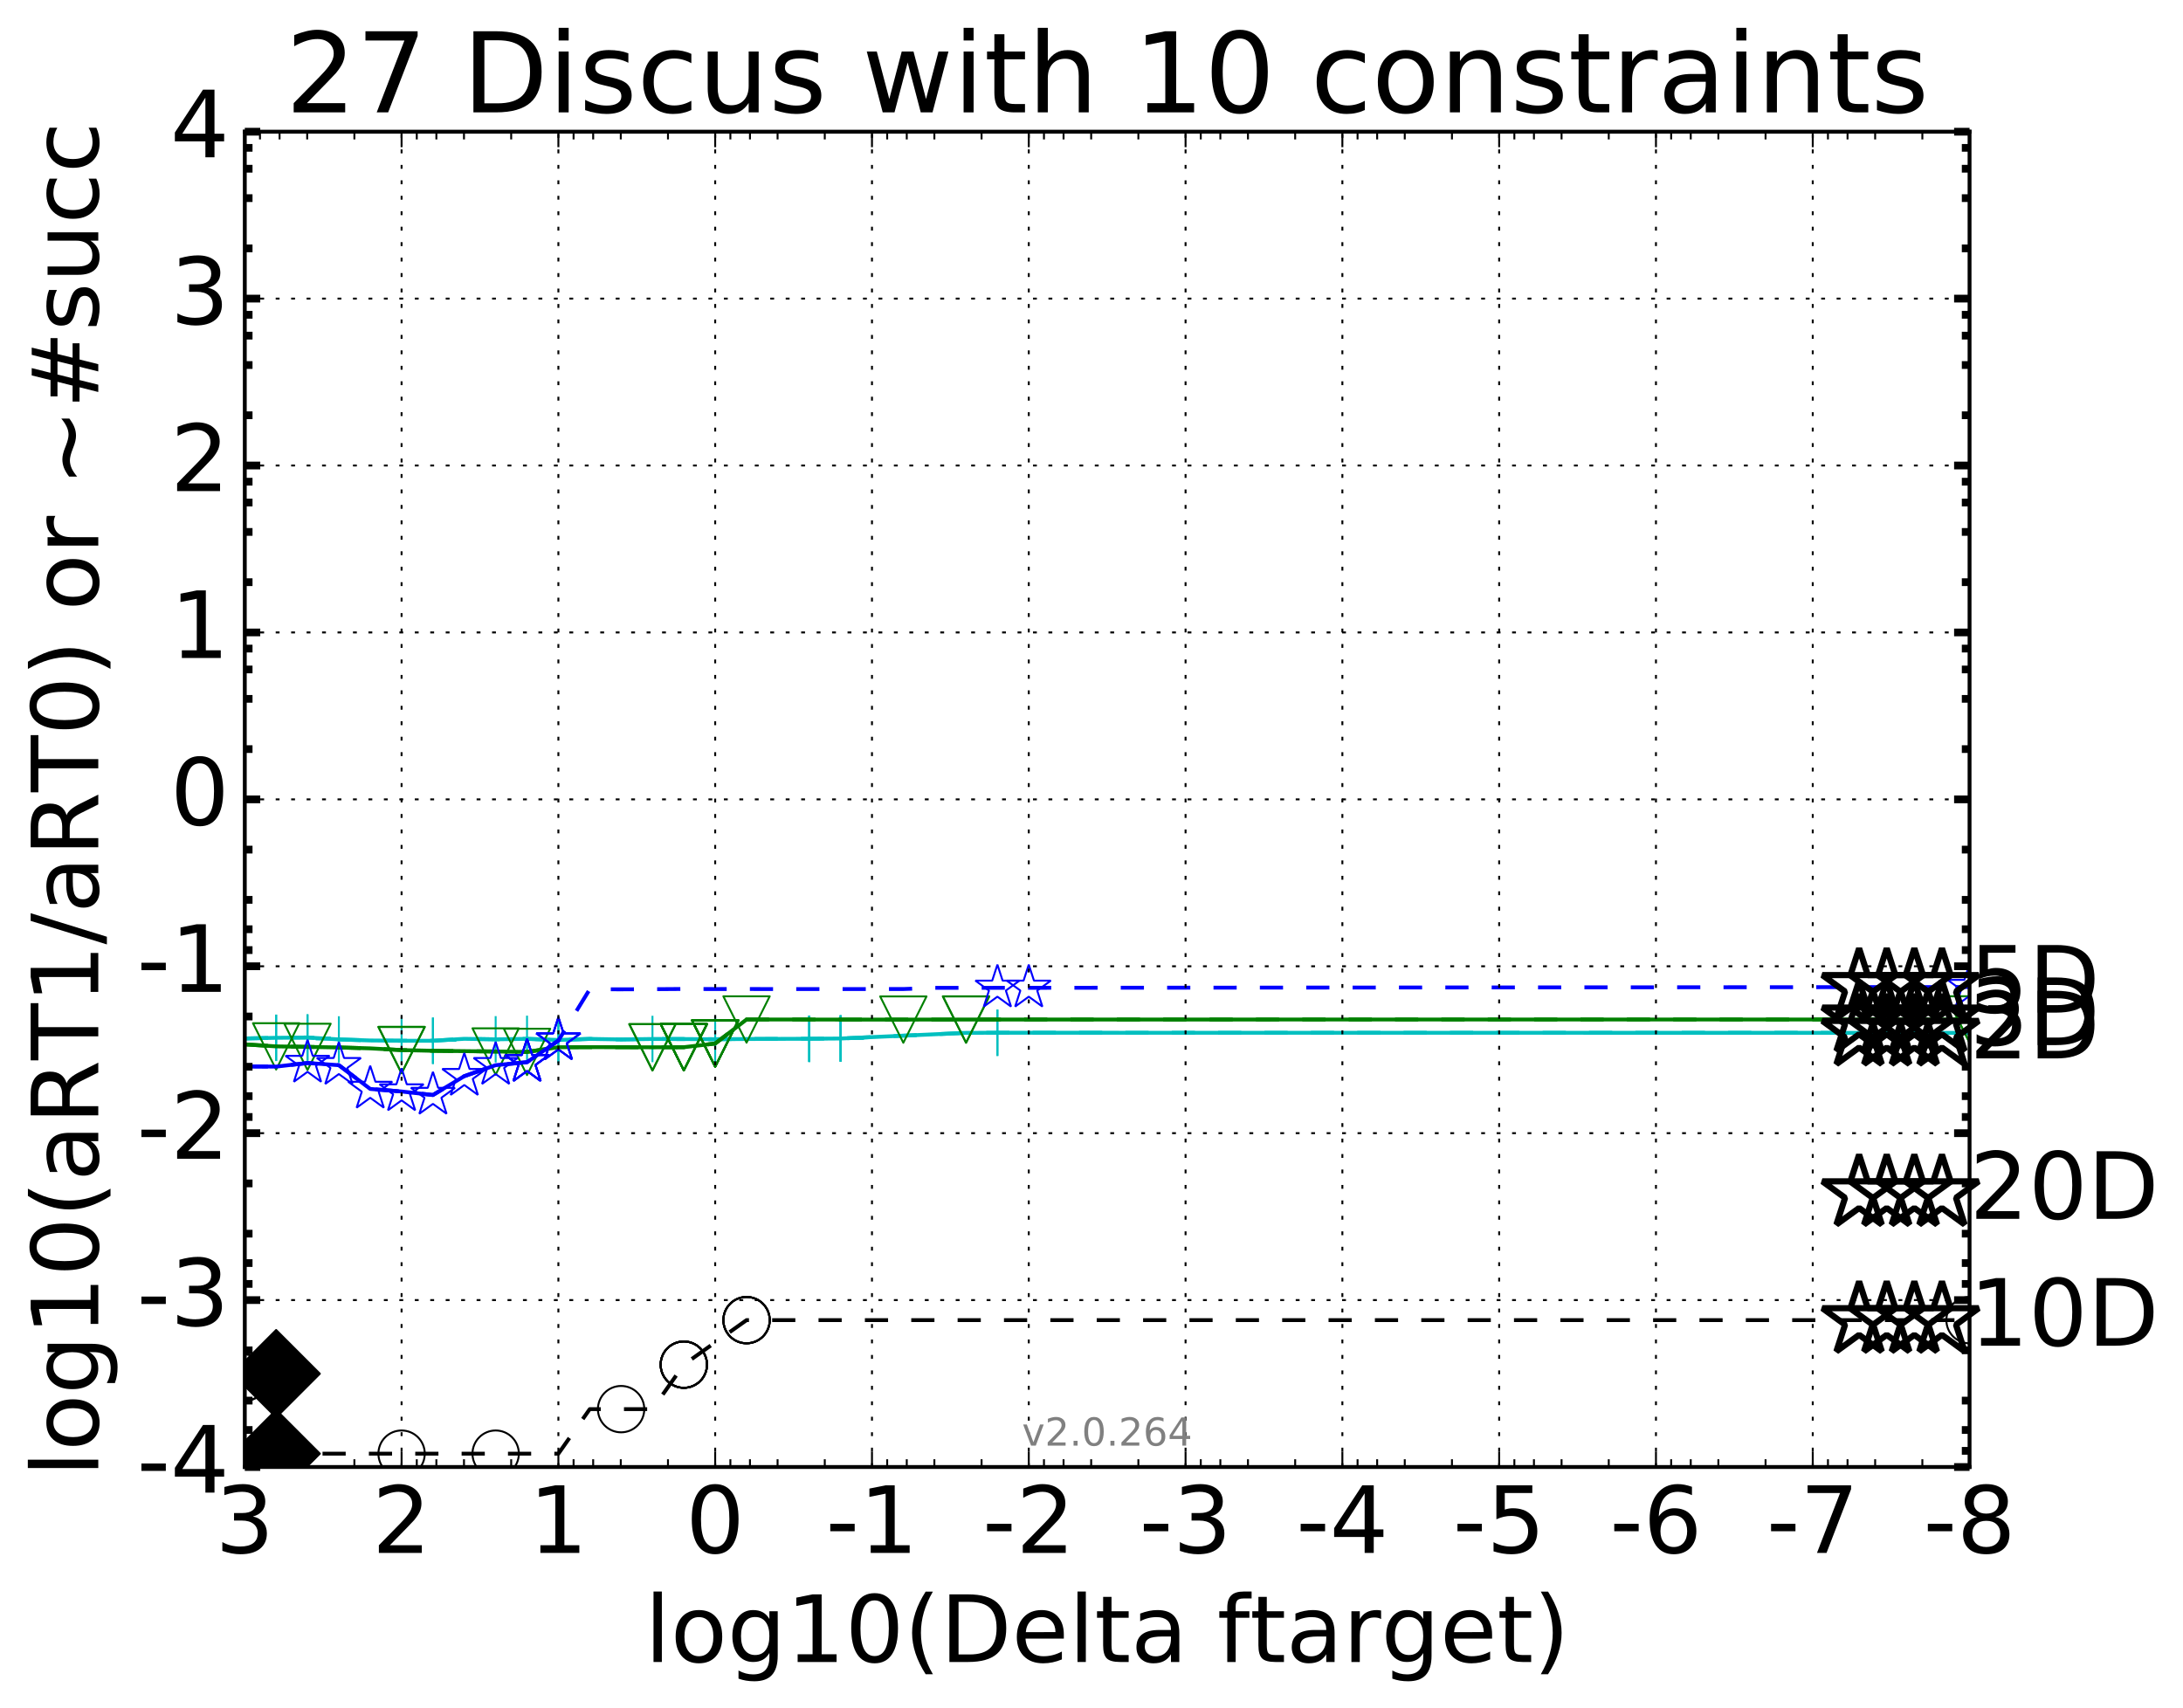 <?xml version="1.0" encoding="utf-8" standalone="no"?>
<!DOCTYPE svg PUBLIC "-//W3C//DTD SVG 1.1//EN"
  "http://www.w3.org/Graphics/SVG/1.1/DTD/svg11.dtd">
<!-- Created with matplotlib (http://matplotlib.org/) -->
<svg height="442pt" version="1.1" viewBox="0 0 565 442" width="565pt" xmlns="http://www.w3.org/2000/svg" xmlns:xlink="http://www.w3.org/1999/xlink">
 <defs>
  <style type="text/css">
*{stroke-linecap:butt;stroke-linejoin:round;stroke-miterlimit:100000;}
  </style>
 </defs>
 <g id="figure_1">
  <g id="patch_1">
   <path d="M 0 442.339 
L 565.976 442.339 
L 565.976 0 
L 0 0 
z
" style="fill:#ffffff;"/>
  </g>
  <g id="axes_1">
   <g id="patch_2">
    <path d="M 63.356 379.683 
L 509.756 379.683 
L 509.756 34.084 
L 63.356 34.084 
z
" style="fill:#ffffff;"/>
   </g>
   <g id="line2d_1">
    <path clip-path="url(#p0ca58aa58f)" d="M 63.356 268.772 
L 71.473 268.601 
L 79.589 268.519 
L 87.705 269.014 
L 95.822 269.29 
L 103.938 269.36 
L 112.054 269.367 
L 120.171 268.86 
L 128.287 268.993 
L 136.404 268.871 
L 144.52 269.157 
L 152.636 268.885 
L 160.753 269.026 
L 168.869 268.899 
L 176.985 268.92 
L 185.102 268.97 
L 193.218 268.908 
L 209.451 268.846 
L 217.567 268.784 
L 250.033 267.319 
L 258.149 267.29 
L 509.756 267.311 
" style="fill:none;stroke:#00bfbf;stroke-dasharray:6,6;stroke-dashoffset:0.0;"/>
   </g>
   <g id="line2d_2">
    <defs>
     <path d="M -6 0 
L 6 0 
M 0 6 
L 0 -6 
" id="mb9b2507582" style="stroke:#00bfbf;stroke-width:0.5;"/>
    </defs>
    <g clip-path="url(#p0ca58aa58f)">
     <use style="fill:none;stroke:#00bfbf;stroke-width:0.5;" x="71.473" xlink:href="#mb9b2507582" y="268.601"/>
     <use style="fill:none;stroke:#00bfbf;stroke-width:0.5;" x="79.589" xlink:href="#mb9b2507582" y="268.519"/>
     <use style="fill:none;stroke:#00bfbf;stroke-width:0.5;" x="103.938" xlink:href="#mb9b2507582" y="269.36"/>
     <use style="fill:none;stroke:#00bfbf;stroke-width:0.5;" x="112.054" xlink:href="#mb9b2507582" y="269.367"/>
     <use style="fill:none;stroke:#00bfbf;stroke-width:0.5;" x="136.404" xlink:href="#mb9b2507582" y="268.871"/>
     <use style="fill:none;stroke:#00bfbf;stroke-width:0.5;" x="144.52" xlink:href="#mb9b2507582" y="269.157"/>
     <use style="fill:none;stroke:#00bfbf;stroke-width:0.5;" x="185.102" xlink:href="#mb9b2507582" y="268.97"/>
     <use style="fill:none;stroke:#00bfbf;stroke-width:0.5;" x="209.451" xlink:href="#mb9b2507582" y="268.846"/>
     <use style="fill:none;stroke:#00bfbf;stroke-width:0.5;" x="209.451" xlink:href="#mb9b2507582" y="268.846"/>
     <use style="fill:none;stroke:#00bfbf;stroke-width:0.5;" x="217.567" xlink:href="#mb9b2507582" y="268.784"/>
     <use style="fill:none;stroke:#00bfbf;stroke-width:0.5;" x="217.567" xlink:href="#mb9b2507582" y="268.784"/>
     <use style="fill:none;stroke:#00bfbf;stroke-width:0.5;" x="258.149" xlink:href="#mb9b2507582" y="267.29"/>
     <use style="fill:none;stroke:#00bfbf;stroke-width:0.5;" x="509.756" xlink:href="#mb9b2507582" y="267.311"/>
    </g>
   </g>
   <g id="line2d_3"/>
   <g id="line2d_4">
    <path clip-path="url(#p0ca58aa58f)" d="M 63.356 268.772 
L 71.473 268.601 
L 79.589 268.519 
L 87.705 269.014 
L 95.822 269.29 
L 103.938 269.36 
L 112.054 269.367 
L 120.171 268.86 
L 128.287 268.993 
L 136.404 268.871 
L 144.52 269.157 
L 152.636 268.885 
L 160.753 269.026 
L 168.869 268.899 
L 176.985 268.92 
L 185.102 268.97 
L 193.218 268.908 
L 209.451 268.846 
L 217.567 268.784 
L 250.033 267.319 
L 258.149 267.29 
L 509.756 267.311 
" style="fill:none;stroke:#00bfbf;stroke-linecap:square;"/>
   </g>
   <g id="line2d_5">
    <g clip-path="url(#p0ca58aa58f)">
     <use style="fill:none;stroke:#00bfbf;stroke-width:0.5;" x="71.473" xlink:href="#mb9b2507582" y="268.601"/>
     <use style="fill:none;stroke:#00bfbf;stroke-width:0.5;" x="79.589" xlink:href="#mb9b2507582" y="268.519"/>
     <use style="fill:none;stroke:#00bfbf;stroke-width:0.5;" x="87.705" xlink:href="#mb9b2507582" y="269.014"/>
     <use style="fill:none;stroke:#00bfbf;stroke-width:0.5;" x="112.054" xlink:href="#mb9b2507582" y="269.367"/>
     <use style="fill:none;stroke:#00bfbf;stroke-width:0.5;" x="128.287" xlink:href="#mb9b2507582" y="268.993"/>
     <use style="fill:none;stroke:#00bfbf;stroke-width:0.5;" x="144.52" xlink:href="#mb9b2507582" y="269.157"/>
     <use style="fill:none;stroke:#00bfbf;stroke-width:0.5;" x="168.869" xlink:href="#mb9b2507582" y="268.899"/>
     <use style="fill:none;stroke:#00bfbf;stroke-width:0.5;" x="209.451" xlink:href="#mb9b2507582" y="268.846"/>
     <use style="fill:none;stroke:#00bfbf;stroke-width:0.5;" x="209.451" xlink:href="#mb9b2507582" y="268.846"/>
     <use style="fill:none;stroke:#00bfbf;stroke-width:0.5;" x="217.567" xlink:href="#mb9b2507582" y="268.784"/>
     <use style="fill:none;stroke:#00bfbf;stroke-width:0.5;" x="217.567" xlink:href="#mb9b2507582" y="268.784"/>
     <use style="fill:none;stroke:#00bfbf;stroke-width:0.5;" x="258.149" xlink:href="#mb9b2507582" y="267.29"/>
     <use style="fill:none;stroke:#00bfbf;stroke-width:0.5;" x="509.756" xlink:href="#mb9b2507582" y="267.311"/>
    </g>
   </g>
   <g id="line2d_6">
    <path clip-path="url(#p0ca58aa58f)" d="M 63.356 270.3 
L 71.473 270.819 
L 79.589 270.949 
L 87.705 271.098 
L 95.822 271.332 
L 103.938 271.775 
L 112.054 271.961 
L 120.171 272.05 
L 128.287 272.143 
L 136.404 272.251 
L 144.52 271.037 
L 152.636 271.017 
L 160.753 271.032 
L 168.869 271.057 
L 176.985 271.035 
L 185.102 270.082 
L 193.218 263.858 
L 201.334 263.858 
L 217.567 263.885 
L 233.8 263.887 
L 250.033 263.87 
L 509.756 263.862 
" style="fill:none;stroke:#008000;stroke-dasharray:6,6;stroke-dashoffset:0.0;"/>
   </g>
   <g id="line2d_7">
    <defs>
     <path d="M -0 6 
L 6 -6 
L -6 -6 
z
" id="m4bd93e2c0a" style="stroke:#008000;stroke-linejoin:miter;stroke-width:0.5;"/>
    </defs>
    <g clip-path="url(#p0ca58aa58f)">
     <use style="fill:none;stroke:#008000;stroke-linejoin:miter;stroke-width:0.5;" x="71.473" xlink:href="#m4bd93e2c0a" y="270.819"/>
     <use style="fill:none;stroke:#008000;stroke-linejoin:miter;stroke-width:0.5;" x="103.938" xlink:href="#m4bd93e2c0a" y="271.775"/>
     <use style="fill:none;stroke:#008000;stroke-linejoin:miter;stroke-width:0.5;" x="136.404" xlink:href="#m4bd93e2c0a" y="272.251"/>
     <use style="fill:none;stroke:#008000;stroke-linejoin:miter;stroke-width:0.5;" x="168.869" xlink:href="#m4bd93e2c0a" y="271.057"/>
     <use style="fill:none;stroke:#008000;stroke-linejoin:miter;stroke-width:0.5;" x="176.985" xlink:href="#m4bd93e2c0a" y="271.035"/>
     <use style="fill:none;stroke:#008000;stroke-linejoin:miter;stroke-width:0.5;" x="176.985" xlink:href="#m4bd93e2c0a" y="271.035"/>
     <use style="fill:none;stroke:#008000;stroke-linejoin:miter;stroke-width:0.5;" x="176.985" xlink:href="#m4bd93e2c0a" y="271.035"/>
     <use style="fill:none;stroke:#008000;stroke-linejoin:miter;stroke-width:0.5;" x="185.102" xlink:href="#m4bd93e2c0a" y="270.082"/>
     <use style="fill:none;stroke:#008000;stroke-linejoin:miter;stroke-width:0.5;" x="185.102" xlink:href="#m4bd93e2c0a" y="270.082"/>
     <use style="fill:none;stroke:#008000;stroke-linejoin:miter;stroke-width:0.5;" x="185.102" xlink:href="#m4bd93e2c0a" y="270.082"/>
     <use style="fill:none;stroke:#008000;stroke-linejoin:miter;stroke-width:0.5;" x="233.8" xlink:href="#m4bd93e2c0a" y="263.887"/>
     <use style="fill:none;stroke:#008000;stroke-linejoin:miter;stroke-width:0.5;" x="250.033" xlink:href="#m4bd93e2c0a" y="263.87"/>
     <use style="fill:none;stroke:#008000;stroke-linejoin:miter;stroke-width:0.5;" x="509.756" xlink:href="#m4bd93e2c0a" y="263.862"/>
    </g>
   </g>
   <g id="line2d_8"/>
   <g id="line2d_9">
    <path clip-path="url(#p0ca58aa58f)" d="M 63.356 270.3 
L 71.473 270.819 
L 79.589 270.949 
L 87.705 271.098 
L 95.822 271.332 
L 103.938 271.775 
L 112.054 271.961 
L 120.171 272.05 
L 128.287 272.143 
L 136.404 272.251 
L 144.52 271.037 
L 152.636 271.017 
L 160.753 271.032 
L 168.869 271.057 
L 176.985 271.035 
L 185.102 270.082 
L 193.218 263.858 
L 201.334 263.858 
L 217.567 263.885 
L 233.8 263.887 
L 250.033 263.87 
L 509.756 263.862 
" style="fill:none;stroke:#008000;stroke-linecap:square;"/>
   </g>
   <g id="line2d_10">
    <g clip-path="url(#p0ca58aa58f)">
     <use style="fill:none;stroke:#008000;stroke-linejoin:miter;stroke-width:0.5;" x="79.589" xlink:href="#m4bd93e2c0a" y="270.949"/>
     <use style="fill:none;stroke:#008000;stroke-linejoin:miter;stroke-width:0.5;" x="103.938" xlink:href="#m4bd93e2c0a" y="271.775"/>
     <use style="fill:none;stroke:#008000;stroke-linejoin:miter;stroke-width:0.5;" x="128.287" xlink:href="#m4bd93e2c0a" y="272.143"/>
     <use style="fill:none;stroke:#008000;stroke-linejoin:miter;stroke-width:0.5;" x="168.869" xlink:href="#m4bd93e2c0a" y="271.057"/>
     <use style="fill:none;stroke:#008000;stroke-linejoin:miter;stroke-width:0.5;" x="176.985" xlink:href="#m4bd93e2c0a" y="271.035"/>
     <use style="fill:none;stroke:#008000;stroke-linejoin:miter;stroke-width:0.5;" x="176.985" xlink:href="#m4bd93e2c0a" y="271.035"/>
     <use style="fill:none;stroke:#008000;stroke-linejoin:miter;stroke-width:0.5;" x="176.985" xlink:href="#m4bd93e2c0a" y="271.035"/>
     <use style="fill:none;stroke:#008000;stroke-linejoin:miter;stroke-width:0.5;" x="185.102" xlink:href="#m4bd93e2c0a" y="270.082"/>
     <use style="fill:none;stroke:#008000;stroke-linejoin:miter;stroke-width:0.5;" x="185.102" xlink:href="#m4bd93e2c0a" y="270.082"/>
     <use style="fill:none;stroke:#008000;stroke-linejoin:miter;stroke-width:0.5;" x="185.102" xlink:href="#m4bd93e2c0a" y="270.082"/>
     <use style="fill:none;stroke:#008000;stroke-linejoin:miter;stroke-width:0.5;" x="193.218" xlink:href="#m4bd93e2c0a" y="263.858"/>
     <use style="fill:none;stroke:#008000;stroke-linejoin:miter;stroke-width:0.5;" x="250.033" xlink:href="#m4bd93e2c0a" y="263.87"/>
     <use style="fill:none;stroke:#008000;stroke-linejoin:miter;stroke-width:0.5;" x="509.756" xlink:href="#m4bd93e2c0a" y="263.862"/>
    </g>
   </g>
   <g id="line2d_11">
    <path clip-path="url(#p0ca58aa58f)" d="M 63.356 275.993 
L 71.473 276.054 
L 79.589 275.119 
L 87.705 275.685 
L 95.822 281.833 
L 103.938 282.497 
L 112.054 283.405 
L 120.171 278.523 
L 128.287 275.681 
L 136.404 274.905 
L 144.52 269.309 
L 152.636 256.037 
L 160.753 256.05 
L 168.869 256.017 
L 176.985 255.959 
L 185.102 255.979 
L 193.218 255.967 
L 201.334 255.991 
L 209.451 255.985 
L 217.567 255.979 
L 225.684 255.978 
L 233.8 255.977 
L 241.916 255.668 
L 258.149 255.661 
L 266.265 255.66 
L 509.756 255.459 
" style="fill:none;stroke:#0000ff;stroke-dasharray:6,6;stroke-dashoffset:0.0;"/>
   </g>
   <g id="line2d_12">
    <defs>
     <path d="M 0 -6 
L -1.347 -1.854 
L -5.706 -1.854 
L -2.18 0.708 
L -3.527 4.854 
L -0 2.292 
L 3.527 4.854 
L 2.18 0.708 
L 5.706 -1.854 
L 1.347 -1.854 
z
" id="m3c71e7d3a7" style="stroke:#0000ff;stroke-linejoin:bevel;stroke-width:0.5;"/>
    </defs>
    <g clip-path="url(#p0ca58aa58f)">
     <use style="fill:none;stroke:#0000ff;stroke-linejoin:bevel;stroke-width:0.5;" x="79.589" xlink:href="#m3c71e7d3a7" y="275.119"/>
     <use style="fill:none;stroke:#0000ff;stroke-linejoin:bevel;stroke-width:0.5;" x="87.705" xlink:href="#m3c71e7d3a7" y="275.685"/>
     <use style="fill:none;stroke:#0000ff;stroke-linejoin:bevel;stroke-width:0.5;" x="95.822" xlink:href="#m3c71e7d3a7" y="281.833"/>
     <use style="fill:none;stroke:#0000ff;stroke-linejoin:bevel;stroke-width:0.5;" x="112.054" xlink:href="#m3c71e7d3a7" y="283.405"/>
     <use style="fill:none;stroke:#0000ff;stroke-linejoin:bevel;stroke-width:0.5;" x="120.171" xlink:href="#m3c71e7d3a7" y="278.523"/>
     <use style="fill:none;stroke:#0000ff;stroke-linejoin:bevel;stroke-width:0.5;" x="128.287" xlink:href="#m3c71e7d3a7" y="275.681"/>
     <use style="fill:none;stroke:#0000ff;stroke-linejoin:bevel;stroke-width:0.5;" x="136.404" xlink:href="#m3c71e7d3a7" y="274.905"/>
     <use style="fill:none;stroke:#0000ff;stroke-linejoin:bevel;stroke-width:0.5;" x="136.404" xlink:href="#m3c71e7d3a7" y="274.905"/>
     <use style="fill:none;stroke:#0000ff;stroke-linejoin:bevel;stroke-width:0.5;" x="144.52" xlink:href="#m3c71e7d3a7" y="269.309"/>
     <use style="fill:none;stroke:#0000ff;stroke-linejoin:bevel;stroke-width:0.5;" x="144.52" xlink:href="#m3c71e7d3a7" y="269.309"/>
     <use style="fill:none;stroke:#0000ff;stroke-linejoin:bevel;stroke-width:0.5;" x="258.149" xlink:href="#m3c71e7d3a7" y="255.661"/>
     <use style="fill:none;stroke:#0000ff;stroke-linejoin:bevel;stroke-width:0.5;" x="266.265" xlink:href="#m3c71e7d3a7" y="255.66"/>
     <use style="fill:none;stroke:#0000ff;stroke-linejoin:bevel;stroke-width:0.5;" x="509.756" xlink:href="#m3c71e7d3a7" y="255.459"/>
    </g>
   </g>
   <g id="line2d_13"/>
   <g id="line2d_14">
    <path clip-path="url(#p0ca58aa58f)" d="M 63.356 275.993 
L 71.473 276.054 
L 79.589 275.119 
L 87.705 275.685 
L 95.822 281.833 
L 103.938 282.497 
L 112.054 283.405 
L 120.171 278.523 
L 128.287 275.681 
L 136.404 274.905 
L 144.52 269.309 
" style="fill:none;stroke:#0000ff;stroke-linecap:square;"/>
   </g>
   <g id="line2d_15">
    <g clip-path="url(#p0ca58aa58f)">
     <use style="fill:none;stroke:#0000ff;stroke-linejoin:bevel;stroke-width:0.5;" x="103.938" xlink:href="#m3c71e7d3a7" y="282.497"/>
     <use style="fill:none;stroke:#0000ff;stroke-linejoin:bevel;stroke-width:0.5;" x="136.404" xlink:href="#m3c71e7d3a7" y="274.905"/>
     <use style="fill:none;stroke:#0000ff;stroke-linejoin:bevel;stroke-width:0.5;" x="136.404" xlink:href="#m3c71e7d3a7" y="274.905"/>
     <use style="fill:none;stroke:#0000ff;stroke-linejoin:bevel;stroke-width:0.5;" x="144.52" xlink:href="#m3c71e7d3a7" y="269.309"/>
    </g>
   </g>
   <g id="line2d_16">
    <path clip-path="url(#p0ca58aa58f)" d="M 63.356 356.531 
L 71.473 355.531 
" style="fill:none;stroke:#000000;stroke-dasharray:6,6;stroke-dashoffset:0.0;"/>
   </g>
   <g id="line2d_17">
    <defs>
     <path d="M 0 6 
C 1.591 6 3.117 5.368 4.243 4.243 
C 5.368 3.117 6 1.591 6 0 
C 6 -1.591 5.368 -3.117 4.243 -4.243 
C 3.117 -5.368 1.591 -6 0 -6 
C -1.591 -6 -3.117 -5.368 -4.243 -4.243 
C -5.368 -3.117 -6 -1.591 -6 0 
C -6 1.591 -5.368 3.117 -4.243 4.243 
C -3.117 5.368 -1.591 6 0 6 
z
" id="mff5b7106ae" style="stroke:#000000;stroke-width:0.5;"/>
    </defs>
    <g clip-path="url(#p0ca58aa58f)">
     <use style="fill:none;stroke:#000000;stroke-width:0.5;" x="63.356" xlink:href="#mff5b7106ae" y="356.531"/>
     <use style="fill:none;stroke:#000000;stroke-width:0.5;" x="63.356" xlink:href="#mff5b7106ae" y="356.531"/>
     <use style="fill:none;stroke:#000000;stroke-width:0.5;" x="71.473" xlink:href="#mff5b7106ae" y="355.531"/>
    </g>
   </g>
   <g id="line2d_18"/>
   <g id="line2d_19"/>
   <g id="line2d_20"/>
   <g id="line2d_21">
    <defs>
     <path d="M -0 11.314 
L 11.314 0 
L 0 -11.314 
L -11.314 -0 
z
" id="m613d48a548" style="stroke:#000000;stroke-linejoin:miter;stroke-width:0.5;"/>
    </defs>
    <g clip-path="url(#p0ca58aa58f)">
     <use style="stroke:#000000;stroke-linejoin:miter;stroke-width:0.5;" x="71.473" xlink:href="#m613d48a548" y="355.531"/>
    </g>
   </g>
   <g id="line2d_22">
    <path clip-path="url(#p0ca58aa58f)" d="M 71.473 355.531 
L 71.473 376.228 
" style="fill:none;stroke:#000000;stroke-dasharray:6,6;stroke-dashoffset:0.0;"/>
   </g>
   <g id="line2d_23">
    <g clip-path="url(#p0ca58aa58f)">
     <use style="stroke:#000000;stroke-linejoin:miter;stroke-width:0.5;" x="71.473" xlink:href="#m613d48a548" y="376.228"/>
    </g>
   </g>
   <g id="line2d_24">
    <path clip-path="url(#p0ca58aa58f)" d="M 71.473 376.228 
L 79.589 376.228 
L 87.705 376.228 
L 95.822 376.228 
L 103.938 376.228 
L 112.054 376.228 
L 120.171 376.228 
L 128.287 376.228 
L 136.404 376.228 
L 144.52 376.228 
L 152.636 364.707 
L 160.753 364.707 
L 168.869 364.707 
L 176.985 353.188 
L 193.218 341.668 
L 509.756 341.668 
" style="fill:none;stroke:#000000;stroke-dasharray:6,6;stroke-dashoffset:0.0;"/>
   </g>
   <g id="line2d_25">
    <g clip-path="url(#p0ca58aa58f)">
     <use style="fill:none;stroke:#000000;stroke-width:0.5;" x="103.938" xlink:href="#mff5b7106ae" y="376.228"/>
     <use style="fill:none;stroke:#000000;stroke-width:0.5;" x="128.287" xlink:href="#mff5b7106ae" y="376.228"/>
     <use style="fill:none;stroke:#000000;stroke-width:0.5;" x="160.753" xlink:href="#mff5b7106ae" y="364.707"/>
     <use style="fill:none;stroke:#000000;stroke-width:0.5;" x="176.985" xlink:href="#mff5b7106ae" y="353.188"/>
     <use style="fill:none;stroke:#000000;stroke-width:0.5;" x="176.985" xlink:href="#mff5b7106ae" y="353.188"/>
     <use style="fill:none;stroke:#000000;stroke-width:0.5;" x="176.985" xlink:href="#mff5b7106ae" y="353.188"/>
     <use style="fill:none;stroke:#000000;stroke-width:0.5;" x="176.985" xlink:href="#mff5b7106ae" y="353.188"/>
     <use style="fill:none;stroke:#000000;stroke-width:0.5;" x="176.985" xlink:href="#mff5b7106ae" y="353.188"/>
     <use style="fill:none;stroke:#000000;stroke-width:0.5;" x="193.218" xlink:href="#mff5b7106ae" y="341.668"/>
     <use style="fill:none;stroke:#000000;stroke-width:0.5;" x="193.218" xlink:href="#mff5b7106ae" y="341.668"/>
     <use style="fill:none;stroke:#000000;stroke-width:0.5;" x="193.218" xlink:href="#mff5b7106ae" y="341.668"/>
     <use style="fill:none;stroke:#000000;stroke-width:0.5;" x="193.218" xlink:href="#mff5b7106ae" y="341.668"/>
     <use style="fill:none;stroke:#000000;stroke-width:0.5;" x="509.756" xlink:href="#mff5b7106ae" y="341.668"/>
    </g>
   </g>
   <g id="patch_3">
    <path d="M 63.356 34.084 
L 509.756 34.084 
" style="fill:none;stroke:#000000;stroke-linecap:square;stroke-linejoin:miter;"/>
   </g>
   <g id="patch_4">
    <path d="M 509.756 379.683 
L 509.756 34.084 
" style="fill:none;stroke:#000000;stroke-linecap:square;stroke-linejoin:miter;"/>
   </g>
   <g id="patch_5">
    <path d="M 63.356 379.683 
L 509.756 379.683 
" style="fill:none;stroke:#000000;stroke-linecap:square;stroke-linejoin:miter;"/>
   </g>
   <g id="patch_6">
    <path d="M 63.356 379.683 
L 63.356 34.084 
" style="fill:none;stroke:#000000;stroke-linecap:square;stroke-linejoin:miter;"/>
   </g>
   <g id="matplotlib.axis_1">
    <g id="xtick_1">
     <g id="line2d_26">
      <path clip-path="url(#p0ca58aa58f)" d="M 509.756 379.683 
L 509.756 34.084 
" style="fill:none;stroke:#000000;stroke-dasharray:1,3;stroke-dashoffset:0.0;stroke-width:0.5;"/>
     </g>
     <g id="line2d_27">
      <defs>
       <path d="M 0 0 
L 0 -4 
" id="mddcdb7a70a" style="stroke:#000000;stroke-width:0.5;"/>
      </defs>
      <g>
       <use style="stroke:#000000;stroke-width:0.5;" x="509.756" xlink:href="#mddcdb7a70a" y="379.683"/>
      </g>
     </g>
     <g id="line2d_28">
      <defs>
       <path d="M 0 0 
L 0 4 
" id="ma864944c4f" style="stroke:#000000;stroke-width:0.5;"/>
      </defs>
      <g>
       <use style="stroke:#000000;stroke-width:0.5;" x="509.756" xlink:href="#ma864944c4f" y="34.084"/>
      </g>
     </g>
     <g id="text_1">
      <!-- -8 -->
      <defs>
       <path d="M 31.781 34.625 
Q 24.75 34.625 20.719 30.859 
Q 16.703 27.094 16.703 20.516 
Q 16.703 13.922 20.719 10.156 
Q 24.75 6.391 31.781 6.391 
Q 38.812 6.391 42.859 10.172 
Q 46.922 13.969 46.922 20.516 
Q 46.922 27.094 42.891 30.859 
Q 38.875 34.625 31.781 34.625 
M 21.922 38.812 
Q 15.578 40.375 12.031 44.719 
Q 8.5 49.078 8.5 55.328 
Q 8.5 64.062 14.719 69.141 
Q 20.953 74.219 31.781 74.219 
Q 42.672 74.219 48.875 69.141 
Q 55.078 64.062 55.078 55.328 
Q 55.078 49.078 51.531 44.719 
Q 48 40.375 41.703 38.812 
Q 48.828 37.156 52.797 32.312 
Q 56.781 27.484 56.781 20.516 
Q 56.781 9.906 50.312 4.234 
Q 43.844 -1.422 31.781 -1.422 
Q 19.734 -1.422 13.25 4.234 
Q 6.781 9.906 6.781 20.516 
Q 6.781 27.484 10.781 32.312 
Q 14.797 37.156 21.922 38.812 
M 18.312 54.391 
Q 18.312 48.734 21.844 45.562 
Q 25.391 42.391 31.781 42.391 
Q 38.141 42.391 41.719 45.562 
Q 45.312 48.734 45.312 54.391 
Q 45.312 60.062 41.719 63.234 
Q 38.141 66.406 31.781 66.406 
Q 25.391 66.406 21.844 63.234 
Q 18.312 60.062 18.312 54.391 
" id="BitstreamVeraSans-Roman-38"/>
       <path d="M 4.891 31.391 
L 31.203 31.391 
L 31.203 23.391 
L 4.891 23.391 
z
" id="BitstreamVeraSans-Roman-2d"/>
      </defs>
      <g transform="translate(497.792 401.92)scale(0.24 -0.24)">
       <use xlink:href="#BitstreamVeraSans-Roman-2d"/>
       <use x="36.084" xlink:href="#BitstreamVeraSans-Roman-38"/>
      </g>
     </g>
    </g>
    <g id="xtick_2">
     <g id="line2d_29">
      <path clip-path="url(#p0ca58aa58f)" d="M 469.174 379.683 
L 469.174 34.084 
" style="fill:none;stroke:#000000;stroke-dasharray:1,3;stroke-dashoffset:0.0;stroke-width:0.5;"/>
     </g>
     <g id="line2d_30">
      <g>
       <use style="stroke:#000000;stroke-width:0.5;" x="469.174" xlink:href="#mddcdb7a70a" y="379.683"/>
      </g>
     </g>
     <g id="line2d_31">
      <g>
       <use style="stroke:#000000;stroke-width:0.5;" x="469.174" xlink:href="#ma864944c4f" y="34.084"/>
      </g>
     </g>
     <g id="text_2">
      <!-- -7 -->
      <defs>
       <path d="M 8.203 72.906 
L 55.078 72.906 
L 55.078 68.703 
L 28.609 0 
L 18.312 0 
L 43.219 64.594 
L 8.203 64.594 
z
" id="BitstreamVeraSans-Roman-37"/>
      </defs>
      <g transform="translate(457.21 401.92)scale(0.24 -0.24)">
       <use xlink:href="#BitstreamVeraSans-Roman-2d"/>
       <use x="36.084" xlink:href="#BitstreamVeraSans-Roman-37"/>
      </g>
     </g>
    </g>
    <g id="xtick_3">
     <g id="line2d_32">
      <path clip-path="url(#p0ca58aa58f)" d="M 428.593 379.683 
L 428.593 34.084 
" style="fill:none;stroke:#000000;stroke-dasharray:1,3;stroke-dashoffset:0.0;stroke-width:0.5;"/>
     </g>
     <g id="line2d_33">
      <g>
       <use style="stroke:#000000;stroke-width:0.5;" x="428.593" xlink:href="#mddcdb7a70a" y="379.683"/>
      </g>
     </g>
     <g id="line2d_34">
      <g>
       <use style="stroke:#000000;stroke-width:0.5;" x="428.593" xlink:href="#ma864944c4f" y="34.084"/>
      </g>
     </g>
     <g id="text_3">
      <!-- -6 -->
      <defs>
       <path d="M 33.016 40.375 
Q 26.375 40.375 22.484 35.828 
Q 18.609 31.297 18.609 23.391 
Q 18.609 15.531 22.484 10.953 
Q 26.375 6.391 33.016 6.391 
Q 39.656 6.391 43.531 10.953 
Q 47.406 15.531 47.406 23.391 
Q 47.406 31.297 43.531 35.828 
Q 39.656 40.375 33.016 40.375 
M 52.594 71.297 
L 52.594 62.312 
Q 48.875 64.062 45.094 64.984 
Q 41.312 65.922 37.594 65.922 
Q 27.828 65.922 22.672 59.328 
Q 17.531 52.734 16.797 39.406 
Q 19.672 43.656 24.016 45.922 
Q 28.375 48.188 33.594 48.188 
Q 44.578 48.188 50.953 41.516 
Q 57.328 34.859 57.328 23.391 
Q 57.328 12.156 50.688 5.359 
Q 44.047 -1.422 33.016 -1.422 
Q 20.359 -1.422 13.672 8.266 
Q 6.984 17.969 6.984 36.375 
Q 6.984 53.656 15.188 63.938 
Q 23.391 74.219 37.203 74.219 
Q 40.922 74.219 44.703 73.484 
Q 48.484 72.75 52.594 71.297 
" id="BitstreamVeraSans-Roman-36"/>
      </defs>
      <g transform="translate(416.628 401.92)scale(0.24 -0.24)">
       <use xlink:href="#BitstreamVeraSans-Roman-2d"/>
       <use x="36.084" xlink:href="#BitstreamVeraSans-Roman-36"/>
      </g>
     </g>
    </g>
    <g id="xtick_4">
     <g id="line2d_35">
      <path clip-path="url(#p0ca58aa58f)" d="M 388.011 379.683 
L 388.011 34.084 
" style="fill:none;stroke:#000000;stroke-dasharray:1,3;stroke-dashoffset:0.0;stroke-width:0.5;"/>
     </g>
     <g id="line2d_36">
      <g>
       <use style="stroke:#000000;stroke-width:0.5;" x="388.011" xlink:href="#mddcdb7a70a" y="379.683"/>
      </g>
     </g>
     <g id="line2d_37">
      <g>
       <use style="stroke:#000000;stroke-width:0.5;" x="388.011" xlink:href="#ma864944c4f" y="34.084"/>
      </g>
     </g>
     <g id="text_4">
      <!-- -5 -->
      <defs>
       <path d="M 10.797 72.906 
L 49.516 72.906 
L 49.516 64.594 
L 19.828 64.594 
L 19.828 46.734 
Q 21.969 47.469 24.109 47.828 
Q 26.266 48.188 28.422 48.188 
Q 40.625 48.188 47.75 41.5 
Q 54.891 34.812 54.891 23.391 
Q 54.891 11.625 47.562 5.094 
Q 40.234 -1.422 26.906 -1.422 
Q 22.312 -1.422 17.547 -0.641 
Q 12.797 0.141 7.719 1.703 
L 7.719 11.625 
Q 12.109 9.234 16.797 8.062 
Q 21.484 6.891 26.703 6.891 
Q 35.156 6.891 40.078 11.328 
Q 45.016 15.766 45.016 23.391 
Q 45.016 31 40.078 35.438 
Q 35.156 39.891 26.703 39.891 
Q 22.75 39.891 18.812 39.016 
Q 14.891 38.141 10.797 36.281 
z
" id="BitstreamVeraSans-Roman-35"/>
      </defs>
      <g transform="translate(376.046 401.92)scale(0.24 -0.24)">
       <use xlink:href="#BitstreamVeraSans-Roman-2d"/>
       <use x="36.084" xlink:href="#BitstreamVeraSans-Roman-35"/>
      </g>
     </g>
    </g>
    <g id="xtick_5">
     <g id="line2d_38">
      <path clip-path="url(#p0ca58aa58f)" d="M 347.429 379.683 
L 347.429 34.084 
" style="fill:none;stroke:#000000;stroke-dasharray:1,3;stroke-dashoffset:0.0;stroke-width:0.5;"/>
     </g>
     <g id="line2d_39">
      <g>
       <use style="stroke:#000000;stroke-width:0.5;" x="347.429" xlink:href="#mddcdb7a70a" y="379.683"/>
      </g>
     </g>
     <g id="line2d_40">
      <g>
       <use style="stroke:#000000;stroke-width:0.5;" x="347.429" xlink:href="#ma864944c4f" y="34.084"/>
      </g>
     </g>
     <g id="text_5">
      <!-- -4 -->
      <defs>
       <path d="M 37.797 64.312 
L 12.891 25.391 
L 37.797 25.391 
z
M 35.203 72.906 
L 47.609 72.906 
L 47.609 25.391 
L 58.016 25.391 
L 58.016 17.188 
L 47.609 17.188 
L 47.609 0 
L 37.797 0 
L 37.797 17.188 
L 4.891 17.188 
L 4.891 26.703 
z
" id="BitstreamVeraSans-Roman-34"/>
      </defs>
      <g transform="translate(335.465 401.92)scale(0.24 -0.24)">
       <use xlink:href="#BitstreamVeraSans-Roman-2d"/>
       <use x="36.084" xlink:href="#BitstreamVeraSans-Roman-34"/>
      </g>
     </g>
    </g>
    <g id="xtick_6">
     <g id="line2d_41">
      <path clip-path="url(#p0ca58aa58f)" d="M 306.847 379.683 
L 306.847 34.084 
" style="fill:none;stroke:#000000;stroke-dasharray:1,3;stroke-dashoffset:0.0;stroke-width:0.5;"/>
     </g>
     <g id="line2d_42">
      <g>
       <use style="stroke:#000000;stroke-width:0.5;" x="306.847" xlink:href="#mddcdb7a70a" y="379.683"/>
      </g>
     </g>
     <g id="line2d_43">
      <g>
       <use style="stroke:#000000;stroke-width:0.5;" x="306.847" xlink:href="#ma864944c4f" y="34.084"/>
      </g>
     </g>
     <g id="text_6">
      <!-- -3 -->
      <defs>
       <path d="M 40.578 39.312 
Q 47.656 37.797 51.625 33 
Q 55.609 28.219 55.609 21.188 
Q 55.609 10.406 48.188 4.484 
Q 40.766 -1.422 27.094 -1.422 
Q 22.516 -1.422 17.656 -0.516 
Q 12.797 0.391 7.625 2.203 
L 7.625 11.719 
Q 11.719 9.328 16.594 8.109 
Q 21.484 6.891 26.812 6.891 
Q 36.078 6.891 40.938 10.547 
Q 45.797 14.203 45.797 21.188 
Q 45.797 27.641 41.281 31.266 
Q 36.766 34.906 28.719 34.906 
L 20.219 34.906 
L 20.219 43.016 
L 29.109 43.016 
Q 36.375 43.016 40.234 45.922 
Q 44.094 48.828 44.094 54.297 
Q 44.094 59.906 40.109 62.906 
Q 36.141 65.922 28.719 65.922 
Q 24.656 65.922 20.016 65.031 
Q 15.375 64.156 9.812 62.312 
L 9.812 71.094 
Q 15.438 72.656 20.344 73.438 
Q 25.25 74.219 29.594 74.219 
Q 40.828 74.219 47.359 69.109 
Q 53.906 64.016 53.906 55.328 
Q 53.906 49.266 50.438 45.094 
Q 46.969 40.922 40.578 39.312 
" id="BitstreamVeraSans-Roman-33"/>
      </defs>
      <g transform="translate(294.883 401.92)scale(0.24 -0.24)">
       <use xlink:href="#BitstreamVeraSans-Roman-2d"/>
       <use x="36.084" xlink:href="#BitstreamVeraSans-Roman-33"/>
      </g>
     </g>
    </g>
    <g id="xtick_7">
     <g id="line2d_44">
      <path clip-path="url(#p0ca58aa58f)" d="M 266.265 379.683 
L 266.265 34.084 
" style="fill:none;stroke:#000000;stroke-dasharray:1,3;stroke-dashoffset:0.0;stroke-width:0.5;"/>
     </g>
     <g id="line2d_45">
      <g>
       <use style="stroke:#000000;stroke-width:0.5;" x="266.265" xlink:href="#mddcdb7a70a" y="379.683"/>
      </g>
     </g>
     <g id="line2d_46">
      <g>
       <use style="stroke:#000000;stroke-width:0.5;" x="266.265" xlink:href="#ma864944c4f" y="34.084"/>
      </g>
     </g>
     <g id="text_7">
      <!-- -2 -->
      <defs>
       <path d="M 19.188 8.297 
L 53.609 8.297 
L 53.609 0 
L 7.328 0 
L 7.328 8.297 
Q 12.938 14.109 22.625 23.891 
Q 32.328 33.688 34.812 36.531 
Q 39.547 41.844 41.422 45.531 
Q 43.312 49.219 43.312 52.781 
Q 43.312 58.594 39.234 62.25 
Q 35.156 65.922 28.609 65.922 
Q 23.969 65.922 18.812 64.312 
Q 13.672 62.703 7.812 59.422 
L 7.812 69.391 
Q 13.766 71.781 18.938 73 
Q 24.125 74.219 28.422 74.219 
Q 39.75 74.219 46.484 68.547 
Q 53.219 62.891 53.219 53.422 
Q 53.219 48.922 51.531 44.891 
Q 49.859 40.875 45.406 35.406 
Q 44.188 33.984 37.641 27.219 
Q 31.109 20.453 19.188 8.297 
" id="BitstreamVeraSans-Roman-32"/>
      </defs>
      <g transform="translate(254.301 401.92)scale(0.24 -0.24)">
       <use xlink:href="#BitstreamVeraSans-Roman-2d"/>
       <use x="36.084" xlink:href="#BitstreamVeraSans-Roman-32"/>
      </g>
     </g>
    </g>
    <g id="xtick_8">
     <g id="line2d_47">
      <path clip-path="url(#p0ca58aa58f)" d="M 225.684 379.683 
L 225.684 34.084 
" style="fill:none;stroke:#000000;stroke-dasharray:1,3;stroke-dashoffset:0.0;stroke-width:0.5;"/>
     </g>
     <g id="line2d_48">
      <g>
       <use style="stroke:#000000;stroke-width:0.5;" x="225.684" xlink:href="#mddcdb7a70a" y="379.683"/>
      </g>
     </g>
     <g id="line2d_49">
      <g>
       <use style="stroke:#000000;stroke-width:0.5;" x="225.684" xlink:href="#ma864944c4f" y="34.084"/>
      </g>
     </g>
     <g id="text_8">
      <!-- -1 -->
      <defs>
       <path d="M 12.406 8.297 
L 28.516 8.297 
L 28.516 63.922 
L 10.984 60.406 
L 10.984 69.391 
L 28.422 72.906 
L 38.281 72.906 
L 38.281 8.297 
L 54.391 8.297 
L 54.391 0 
L 12.406 0 
z
" id="BitstreamVeraSans-Roman-31"/>
      </defs>
      <g transform="translate(213.719 401.92)scale(0.24 -0.24)">
       <use xlink:href="#BitstreamVeraSans-Roman-2d"/>
       <use x="36.084" xlink:href="#BitstreamVeraSans-Roman-31"/>
      </g>
     </g>
    </g>
    <g id="xtick_9">
     <g id="line2d_50">
      <path clip-path="url(#p0ca58aa58f)" d="M 185.102 379.683 
L 185.102 34.084 
" style="fill:none;stroke:#000000;stroke-dasharray:1,3;stroke-dashoffset:0.0;stroke-width:0.5;"/>
     </g>
     <g id="line2d_51">
      <g>
       <use style="stroke:#000000;stroke-width:0.5;" x="185.102" xlink:href="#mddcdb7a70a" y="379.683"/>
      </g>
     </g>
     <g id="line2d_52">
      <g>
       <use style="stroke:#000000;stroke-width:0.5;" x="185.102" xlink:href="#ma864944c4f" y="34.084"/>
      </g>
     </g>
     <g id="text_9">
      <!-- 0 -->
      <defs>
       <path d="M 31.781 66.406 
Q 24.172 66.406 20.328 58.906 
Q 16.5 51.422 16.5 36.375 
Q 16.5 21.391 20.328 13.891 
Q 24.172 6.391 31.781 6.391 
Q 39.453 6.391 43.281 13.891 
Q 47.125 21.391 47.125 36.375 
Q 47.125 51.422 43.281 58.906 
Q 39.453 66.406 31.781 66.406 
M 31.781 74.219 
Q 44.047 74.219 50.516 64.516 
Q 56.984 54.828 56.984 36.375 
Q 56.984 17.969 50.516 8.266 
Q 44.047 -1.422 31.781 -1.422 
Q 19.531 -1.422 13.062 8.266 
Q 6.594 17.969 6.594 36.375 
Q 6.594 54.828 13.062 64.516 
Q 19.531 74.219 31.781 74.219 
" id="BitstreamVeraSans-Roman-30"/>
      </defs>
      <g transform="translate(177.467 401.92)scale(0.24 -0.24)">
       <use xlink:href="#BitstreamVeraSans-Roman-30"/>
      </g>
     </g>
    </g>
    <g id="xtick_10">
     <g id="line2d_53">
      <path clip-path="url(#p0ca58aa58f)" d="M 144.52 379.683 
L 144.52 34.084 
" style="fill:none;stroke:#000000;stroke-dasharray:1,3;stroke-dashoffset:0.0;stroke-width:0.5;"/>
     </g>
     <g id="line2d_54">
      <g>
       <use style="stroke:#000000;stroke-width:0.5;" x="144.52" xlink:href="#mddcdb7a70a" y="379.683"/>
      </g>
     </g>
     <g id="line2d_55">
      <g>
       <use style="stroke:#000000;stroke-width:0.5;" x="144.52" xlink:href="#ma864944c4f" y="34.084"/>
      </g>
     </g>
     <g id="text_10">
      <!-- 1 -->
      <g transform="translate(136.885 401.92)scale(0.24 -0.24)">
       <use xlink:href="#BitstreamVeraSans-Roman-31"/>
      </g>
     </g>
    </g>
    <g id="xtick_11">
     <g id="line2d_56">
      <path clip-path="url(#p0ca58aa58f)" d="M 103.938 379.683 
L 103.938 34.084 
" style="fill:none;stroke:#000000;stroke-dasharray:1,3;stroke-dashoffset:0.0;stroke-width:0.5;"/>
     </g>
     <g id="line2d_57">
      <g>
       <use style="stroke:#000000;stroke-width:0.5;" x="103.938" xlink:href="#mddcdb7a70a" y="379.683"/>
      </g>
     </g>
     <g id="line2d_58">
      <g>
       <use style="stroke:#000000;stroke-width:0.5;" x="103.938" xlink:href="#ma864944c4f" y="34.084"/>
      </g>
     </g>
     <g id="text_11">
      <!-- 2 -->
      <g transform="translate(96.303 401.92)scale(0.24 -0.24)">
       <use xlink:href="#BitstreamVeraSans-Roman-32"/>
      </g>
     </g>
    </g>
    <g id="xtick_12">
     <g id="line2d_59">
      <path clip-path="url(#p0ca58aa58f)" d="M 63.356 379.683 
L 63.356 34.084 
" style="fill:none;stroke:#000000;stroke-dasharray:1,3;stroke-dashoffset:0.0;stroke-width:0.5;"/>
     </g>
     <g id="line2d_60">
      <g>
       <use style="stroke:#000000;stroke-width:0.5;" x="63.356" xlink:href="#mddcdb7a70a" y="379.683"/>
      </g>
     </g>
     <g id="line2d_61">
      <g>
       <use style="stroke:#000000;stroke-width:0.5;" x="63.356" xlink:href="#ma864944c4f" y="34.084"/>
      </g>
     </g>
     <g id="text_12">
      <!-- 3 -->
      <g transform="translate(55.721 401.92)scale(0.24 -0.24)">
       <use xlink:href="#BitstreamVeraSans-Roman-33"/>
      </g>
     </g>
    </g>
    <g id="xtick_13">
     <g id="line2d_62">
      <defs>
       <path d="M 0 0 
L 0 -2 
" id="m4683c160df" style="stroke:#000000;stroke-width:0.5;"/>
      </defs>
      <g>
       <use style="stroke:#000000;stroke-width:0.5;" x="497.54" xlink:href="#m4683c160df" y="379.683"/>
      </g>
     </g>
     <g id="line2d_63">
      <defs>
       <path d="M 0 0 
L 0 2 
" id="md8c023b4ee" style="stroke:#000000;stroke-width:0.5;"/>
      </defs>
      <g>
       <use style="stroke:#000000;stroke-width:0.5;" x="497.54" xlink:href="#md8c023b4ee" y="34.084"/>
      </g>
     </g>
    </g>
    <g id="xtick_14">
     <g id="line2d_64">
      <g>
       <use style="stroke:#000000;stroke-width:0.5;" x="485.324" xlink:href="#m4683c160df" y="379.683"/>
      </g>
     </g>
     <g id="line2d_65">
      <g>
       <use style="stroke:#000000;stroke-width:0.5;" x="485.324" xlink:href="#md8c023b4ee" y="34.084"/>
      </g>
     </g>
    </g>
    <g id="xtick_15">
     <g id="line2d_66">
      <g>
       <use style="stroke:#000000;stroke-width:0.5;" x="478.177" xlink:href="#m4683c160df" y="379.683"/>
      </g>
     </g>
     <g id="line2d_67">
      <g>
       <use style="stroke:#000000;stroke-width:0.5;" x="478.177" xlink:href="#md8c023b4ee" y="34.084"/>
      </g>
     </g>
    </g>
    <g id="xtick_16">
     <g id="line2d_68">
      <g>
       <use style="stroke:#000000;stroke-width:0.5;" x="473.107" xlink:href="#m4683c160df" y="379.683"/>
      </g>
     </g>
     <g id="line2d_69">
      <g>
       <use style="stroke:#000000;stroke-width:0.5;" x="473.107" xlink:href="#md8c023b4ee" y="34.084"/>
      </g>
     </g>
    </g>
    <g id="xtick_17">
     <g id="line2d_70">
      <g>
       <use style="stroke:#000000;stroke-width:0.5;" x="456.958" xlink:href="#m4683c160df" y="379.683"/>
      </g>
     </g>
     <g id="line2d_71">
      <g>
       <use style="stroke:#000000;stroke-width:0.5;" x="456.958" xlink:href="#md8c023b4ee" y="34.084"/>
      </g>
     </g>
    </g>
    <g id="xtick_18">
     <g id="line2d_72">
      <g>
       <use style="stroke:#000000;stroke-width:0.5;" x="444.742" xlink:href="#m4683c160df" y="379.683"/>
      </g>
     </g>
     <g id="line2d_73">
      <g>
       <use style="stroke:#000000;stroke-width:0.5;" x="444.742" xlink:href="#md8c023b4ee" y="34.084"/>
      </g>
     </g>
    </g>
    <g id="xtick_19">
     <g id="line2d_74">
      <g>
       <use style="stroke:#000000;stroke-width:0.5;" x="437.596" xlink:href="#m4683c160df" y="379.683"/>
      </g>
     </g>
     <g id="line2d_75">
      <g>
       <use style="stroke:#000000;stroke-width:0.5;" x="437.596" xlink:href="#md8c023b4ee" y="34.084"/>
      </g>
     </g>
    </g>
    <g id="xtick_20">
     <g id="line2d_76">
      <g>
       <use style="stroke:#000000;stroke-width:0.5;" x="432.525" xlink:href="#m4683c160df" y="379.683"/>
      </g>
     </g>
     <g id="line2d_77">
      <g>
       <use style="stroke:#000000;stroke-width:0.5;" x="432.525" xlink:href="#md8c023b4ee" y="34.084"/>
      </g>
     </g>
    </g>
    <g id="xtick_21">
     <g id="line2d_78">
      <g>
       <use style="stroke:#000000;stroke-width:0.5;" x="416.376" xlink:href="#m4683c160df" y="379.683"/>
      </g>
     </g>
     <g id="line2d_79">
      <g>
       <use style="stroke:#000000;stroke-width:0.5;" x="416.376" xlink:href="#md8c023b4ee" y="34.084"/>
      </g>
     </g>
    </g>
    <g id="xtick_22">
     <g id="line2d_80">
      <g>
       <use style="stroke:#000000;stroke-width:0.5;" x="404.16" xlink:href="#m4683c160df" y="379.683"/>
      </g>
     </g>
     <g id="line2d_81">
      <g>
       <use style="stroke:#000000;stroke-width:0.5;" x="404.16" xlink:href="#md8c023b4ee" y="34.084"/>
      </g>
     </g>
    </g>
    <g id="xtick_23">
     <g id="line2d_82">
      <g>
       <use style="stroke:#000000;stroke-width:0.5;" x="397.014" xlink:href="#m4683c160df" y="379.683"/>
      </g>
     </g>
     <g id="line2d_83">
      <g>
       <use style="stroke:#000000;stroke-width:0.5;" x="397.014" xlink:href="#md8c023b4ee" y="34.084"/>
      </g>
     </g>
    </g>
    <g id="xtick_24">
     <g id="line2d_84">
      <g>
       <use style="stroke:#000000;stroke-width:0.5;" x="391.944" xlink:href="#m4683c160df" y="379.683"/>
      </g>
     </g>
     <g id="line2d_85">
      <g>
       <use style="stroke:#000000;stroke-width:0.5;" x="391.944" xlink:href="#md8c023b4ee" y="34.084"/>
      </g>
     </g>
    </g>
    <g id="xtick_25">
     <g id="line2d_86">
      <g>
       <use style="stroke:#000000;stroke-width:0.5;" x="375.794" xlink:href="#m4683c160df" y="379.683"/>
      </g>
     </g>
     <g id="line2d_87">
      <g>
       <use style="stroke:#000000;stroke-width:0.5;" x="375.794" xlink:href="#md8c023b4ee" y="34.084"/>
      </g>
     </g>
    </g>
    <g id="xtick_26">
     <g id="line2d_88">
      <g>
       <use style="stroke:#000000;stroke-width:0.5;" x="363.578" xlink:href="#m4683c160df" y="379.683"/>
      </g>
     </g>
     <g id="line2d_89">
      <g>
       <use style="stroke:#000000;stroke-width:0.5;" x="363.578" xlink:href="#md8c023b4ee" y="34.084"/>
      </g>
     </g>
    </g>
    <g id="xtick_27">
     <g id="line2d_90">
      <g>
       <use style="stroke:#000000;stroke-width:0.5;" x="356.432" xlink:href="#m4683c160df" y="379.683"/>
      </g>
     </g>
     <g id="line2d_91">
      <g>
       <use style="stroke:#000000;stroke-width:0.5;" x="356.432" xlink:href="#md8c023b4ee" y="34.084"/>
      </g>
     </g>
    </g>
    <g id="xtick_28">
     <g id="line2d_92">
      <g>
       <use style="stroke:#000000;stroke-width:0.5;" x="351.362" xlink:href="#m4683c160df" y="379.683"/>
      </g>
     </g>
     <g id="line2d_93">
      <g>
       <use style="stroke:#000000;stroke-width:0.5;" x="351.362" xlink:href="#md8c023b4ee" y="34.084"/>
      </g>
     </g>
    </g>
    <g id="xtick_29">
     <g id="line2d_94">
      <g>
       <use style="stroke:#000000;stroke-width:0.5;" x="335.213" xlink:href="#m4683c160df" y="379.683"/>
      </g>
     </g>
     <g id="line2d_95">
      <g>
       <use style="stroke:#000000;stroke-width:0.5;" x="335.213" xlink:href="#md8c023b4ee" y="34.084"/>
      </g>
     </g>
    </g>
    <g id="xtick_30">
     <g id="line2d_96">
      <g>
       <use style="stroke:#000000;stroke-width:0.5;" x="322.996" xlink:href="#m4683c160df" y="379.683"/>
      </g>
     </g>
     <g id="line2d_97">
      <g>
       <use style="stroke:#000000;stroke-width:0.5;" x="322.996" xlink:href="#md8c023b4ee" y="34.084"/>
      </g>
     </g>
    </g>
    <g id="xtick_31">
     <g id="line2d_98">
      <g>
       <use style="stroke:#000000;stroke-width:0.5;" x="315.85" xlink:href="#m4683c160df" y="379.683"/>
      </g>
     </g>
     <g id="line2d_99">
      <g>
       <use style="stroke:#000000;stroke-width:0.5;" x="315.85" xlink:href="#md8c023b4ee" y="34.084"/>
      </g>
     </g>
    </g>
    <g id="xtick_32">
     <g id="line2d_100">
      <g>
       <use style="stroke:#000000;stroke-width:0.5;" x="310.78" xlink:href="#m4683c160df" y="379.683"/>
      </g>
     </g>
     <g id="line2d_101">
      <g>
       <use style="stroke:#000000;stroke-width:0.5;" x="310.78" xlink:href="#md8c023b4ee" y="34.084"/>
      </g>
     </g>
    </g>
    <g id="xtick_33">
     <g id="line2d_102">
      <g>
       <use style="stroke:#000000;stroke-width:0.5;" x="294.631" xlink:href="#m4683c160df" y="379.683"/>
      </g>
     </g>
     <g id="line2d_103">
      <g>
       <use style="stroke:#000000;stroke-width:0.5;" x="294.631" xlink:href="#md8c023b4ee" y="34.084"/>
      </g>
     </g>
    </g>
    <g id="xtick_34">
     <g id="line2d_104">
      <g>
       <use style="stroke:#000000;stroke-width:0.5;" x="282.414" xlink:href="#m4683c160df" y="379.683"/>
      </g>
     </g>
     <g id="line2d_105">
      <g>
       <use style="stroke:#000000;stroke-width:0.5;" x="282.414" xlink:href="#md8c023b4ee" y="34.084"/>
      </g>
     </g>
    </g>
    <g id="xtick_35">
     <g id="line2d_106">
      <g>
       <use style="stroke:#000000;stroke-width:0.5;" x="275.268" xlink:href="#m4683c160df" y="379.683"/>
      </g>
     </g>
     <g id="line2d_107">
      <g>
       <use style="stroke:#000000;stroke-width:0.5;" x="275.268" xlink:href="#md8c023b4ee" y="34.084"/>
      </g>
     </g>
    </g>
    <g id="xtick_36">
     <g id="line2d_108">
      <g>
       <use style="stroke:#000000;stroke-width:0.5;" x="270.198" xlink:href="#m4683c160df" y="379.683"/>
      </g>
     </g>
     <g id="line2d_109">
      <g>
       <use style="stroke:#000000;stroke-width:0.5;" x="270.198" xlink:href="#md8c023b4ee" y="34.084"/>
      </g>
     </g>
    </g>
    <g id="xtick_37">
     <g id="line2d_110">
      <g>
       <use style="stroke:#000000;stroke-width:0.5;" x="254.049" xlink:href="#m4683c160df" y="379.683"/>
      </g>
     </g>
     <g id="line2d_111">
      <g>
       <use style="stroke:#000000;stroke-width:0.5;" x="254.049" xlink:href="#md8c023b4ee" y="34.084"/>
      </g>
     </g>
    </g>
    <g id="xtick_38">
     <g id="line2d_112">
      <g>
       <use style="stroke:#000000;stroke-width:0.5;" x="241.833" xlink:href="#m4683c160df" y="379.683"/>
      </g>
     </g>
     <g id="line2d_113">
      <g>
       <use style="stroke:#000000;stroke-width:0.5;" x="241.833" xlink:href="#md8c023b4ee" y="34.084"/>
      </g>
     </g>
    </g>
    <g id="xtick_39">
     <g id="line2d_114">
      <g>
       <use style="stroke:#000000;stroke-width:0.5;" x="234.687" xlink:href="#m4683c160df" y="379.683"/>
      </g>
     </g>
     <g id="line2d_115">
      <g>
       <use style="stroke:#000000;stroke-width:0.5;" x="234.687" xlink:href="#md8c023b4ee" y="34.084"/>
      </g>
     </g>
    </g>
    <g id="xtick_40">
     <g id="line2d_116">
      <g>
       <use style="stroke:#000000;stroke-width:0.5;" x="229.616" xlink:href="#m4683c160df" y="379.683"/>
      </g>
     </g>
     <g id="line2d_117">
      <g>
       <use style="stroke:#000000;stroke-width:0.5;" x="229.616" xlink:href="#md8c023b4ee" y="34.084"/>
      </g>
     </g>
    </g>
    <g id="xtick_41">
     <g id="line2d_118">
      <g>
       <use style="stroke:#000000;stroke-width:0.5;" x="213.467" xlink:href="#m4683c160df" y="379.683"/>
      </g>
     </g>
     <g id="line2d_119">
      <g>
       <use style="stroke:#000000;stroke-width:0.5;" x="213.467" xlink:href="#md8c023b4ee" y="34.084"/>
      </g>
     </g>
    </g>
    <g id="xtick_42">
     <g id="line2d_120">
      <g>
       <use style="stroke:#000000;stroke-width:0.5;" x="201.251" xlink:href="#m4683c160df" y="379.683"/>
      </g>
     </g>
     <g id="line2d_121">
      <g>
       <use style="stroke:#000000;stroke-width:0.5;" x="201.251" xlink:href="#md8c023b4ee" y="34.084"/>
      </g>
     </g>
    </g>
    <g id="xtick_43">
     <g id="line2d_122">
      <g>
       <use style="stroke:#000000;stroke-width:0.5;" x="194.105" xlink:href="#m4683c160df" y="379.683"/>
      </g>
     </g>
     <g id="line2d_123">
      <g>
       <use style="stroke:#000000;stroke-width:0.5;" x="194.105" xlink:href="#md8c023b4ee" y="34.084"/>
      </g>
     </g>
    </g>
    <g id="xtick_44">
     <g id="line2d_124">
      <g>
       <use style="stroke:#000000;stroke-width:0.5;" x="189.034" xlink:href="#m4683c160df" y="379.683"/>
      </g>
     </g>
     <g id="line2d_125">
      <g>
       <use style="stroke:#000000;stroke-width:0.5;" x="189.034" xlink:href="#md8c023b4ee" y="34.084"/>
      </g>
     </g>
    </g>
    <g id="xtick_45">
     <g id="line2d_126">
      <g>
       <use style="stroke:#000000;stroke-width:0.5;" x="172.885" xlink:href="#m4683c160df" y="379.683"/>
      </g>
     </g>
     <g id="line2d_127">
      <g>
       <use style="stroke:#000000;stroke-width:0.5;" x="172.885" xlink:href="#md8c023b4ee" y="34.084"/>
      </g>
     </g>
    </g>
    <g id="xtick_46">
     <g id="line2d_128">
      <g>
       <use style="stroke:#000000;stroke-width:0.5;" x="160.669" xlink:href="#m4683c160df" y="379.683"/>
      </g>
     </g>
     <g id="line2d_129">
      <g>
       <use style="stroke:#000000;stroke-width:0.5;" x="160.669" xlink:href="#md8c023b4ee" y="34.084"/>
      </g>
     </g>
    </g>
    <g id="xtick_47">
     <g id="line2d_130">
      <g>
       <use style="stroke:#000000;stroke-width:0.5;" x="153.523" xlink:href="#m4683c160df" y="379.683"/>
      </g>
     </g>
     <g id="line2d_131">
      <g>
       <use style="stroke:#000000;stroke-width:0.5;" x="153.523" xlink:href="#md8c023b4ee" y="34.084"/>
      </g>
     </g>
    </g>
    <g id="xtick_48">
     <g id="line2d_132">
      <g>
       <use style="stroke:#000000;stroke-width:0.5;" x="148.453" xlink:href="#m4683c160df" y="379.683"/>
      </g>
     </g>
     <g id="line2d_133">
      <g>
       <use style="stroke:#000000;stroke-width:0.5;" x="148.453" xlink:href="#md8c023b4ee" y="34.084"/>
      </g>
     </g>
    </g>
    <g id="xtick_49">
     <g id="line2d_134">
      <g>
       <use style="stroke:#000000;stroke-width:0.5;" x="132.304" xlink:href="#m4683c160df" y="379.683"/>
      </g>
     </g>
     <g id="line2d_135">
      <g>
       <use style="stroke:#000000;stroke-width:0.5;" x="132.304" xlink:href="#md8c023b4ee" y="34.084"/>
      </g>
     </g>
    </g>
    <g id="xtick_50">
     <g id="line2d_136">
      <g>
       <use style="stroke:#000000;stroke-width:0.5;" x="120.087" xlink:href="#m4683c160df" y="379.683"/>
      </g>
     </g>
     <g id="line2d_137">
      <g>
       <use style="stroke:#000000;stroke-width:0.5;" x="120.087" xlink:href="#md8c023b4ee" y="34.084"/>
      </g>
     </g>
    </g>
    <g id="xtick_51">
     <g id="line2d_138">
      <g>
       <use style="stroke:#000000;stroke-width:0.5;" x="112.941" xlink:href="#m4683c160df" y="379.683"/>
      </g>
     </g>
     <g id="line2d_139">
      <g>
       <use style="stroke:#000000;stroke-width:0.5;" x="112.941" xlink:href="#md8c023b4ee" y="34.084"/>
      </g>
     </g>
    </g>
    <g id="xtick_52">
     <g id="line2d_140">
      <g>
       <use style="stroke:#000000;stroke-width:0.5;" x="107.871" xlink:href="#m4683c160df" y="379.683"/>
      </g>
     </g>
     <g id="line2d_141">
      <g>
       <use style="stroke:#000000;stroke-width:0.5;" x="107.871" xlink:href="#md8c023b4ee" y="34.084"/>
      </g>
     </g>
    </g>
    <g id="xtick_53">
     <g id="line2d_142">
      <g>
       <use style="stroke:#000000;stroke-width:0.5;" x="91.722" xlink:href="#m4683c160df" y="379.683"/>
      </g>
     </g>
     <g id="line2d_143">
      <g>
       <use style="stroke:#000000;stroke-width:0.5;" x="91.722" xlink:href="#md8c023b4ee" y="34.084"/>
      </g>
     </g>
    </g>
    <g id="xtick_54">
     <g id="line2d_144">
      <g>
       <use style="stroke:#000000;stroke-width:0.5;" x="79.505" xlink:href="#m4683c160df" y="379.683"/>
      </g>
     </g>
     <g id="line2d_145">
      <g>
       <use style="stroke:#000000;stroke-width:0.5;" x="79.505" xlink:href="#md8c023b4ee" y="34.084"/>
      </g>
     </g>
    </g>
    <g id="xtick_55">
     <g id="line2d_146">
      <g>
       <use style="stroke:#000000;stroke-width:0.5;" x="72.359" xlink:href="#m4683c160df" y="379.683"/>
      </g>
     </g>
     <g id="line2d_147">
      <g>
       <use style="stroke:#000000;stroke-width:0.5;" x="72.359" xlink:href="#md8c023b4ee" y="34.084"/>
      </g>
     </g>
    </g>
    <g id="xtick_56">
     <g id="line2d_148">
      <g>
       <use style="stroke:#000000;stroke-width:0.5;" x="67.289" xlink:href="#m4683c160df" y="379.683"/>
      </g>
     </g>
     <g id="line2d_149">
      <g>
       <use style="stroke:#000000;stroke-width:0.5;" x="67.289" xlink:href="#md8c023b4ee" y="34.084"/>
      </g>
     </g>
    </g>
    <g id="text_13">
     <!-- log10(Delta ftarget) -->
     <defs>
      <path id="BitstreamVeraSans-Roman-20"/>
      <path d="M 41.109 46.297 
Q 39.594 47.172 37.812 47.578 
Q 36.031 48 33.891 48 
Q 26.266 48 22.188 43.047 
Q 18.109 38.094 18.109 28.812 
L 18.109 0 
L 9.078 0 
L 9.078 54.688 
L 18.109 54.688 
L 18.109 46.188 
Q 20.953 51.172 25.484 53.578 
Q 30.031 56 36.531 56 
Q 37.453 56 38.578 55.875 
Q 39.703 55.766 41.062 55.516 
z
" id="BitstreamVeraSans-Roman-72"/>
      <path d="M 31 75.875 
Q 24.469 64.656 21.281 53.656 
Q 18.109 42.672 18.109 31.391 
Q 18.109 20.125 21.312 9.062 
Q 24.516 -2 31 -13.188 
L 23.188 -13.188 
Q 15.875 -1.703 12.234 9.375 
Q 8.594 20.453 8.594 31.391 
Q 8.594 42.281 12.203 53.312 
Q 15.828 64.359 23.188 75.875 
z
" id="BitstreamVeraSans-Roman-28"/>
      <path d="M 30.609 48.391 
Q 23.391 48.391 19.188 42.75 
Q 14.984 37.109 14.984 27.297 
Q 14.984 17.484 19.156 11.844 
Q 23.344 6.203 30.609 6.203 
Q 37.797 6.203 41.984 11.859 
Q 46.188 17.531 46.188 27.297 
Q 46.188 37.016 41.984 42.703 
Q 37.797 48.391 30.609 48.391 
M 30.609 56 
Q 42.328 56 49.016 48.375 
Q 55.719 40.766 55.719 27.297 
Q 55.719 13.875 49.016 6.219 
Q 42.328 -1.422 30.609 -1.422 
Q 18.844 -1.422 12.172 6.219 
Q 5.516 13.875 5.516 27.297 
Q 5.516 40.766 12.172 48.375 
Q 18.844 56 30.609 56 
" id="BitstreamVeraSans-Roman-6f"/>
      <path d="M 9.422 75.984 
L 18.406 75.984 
L 18.406 0 
L 9.422 0 
z
" id="BitstreamVeraSans-Roman-6c"/>
      <path d="M 8.016 75.875 
L 15.828 75.875 
Q 23.141 64.359 26.781 53.312 
Q 30.422 42.281 30.422 31.391 
Q 30.422 20.453 26.781 9.375 
Q 23.141 -1.703 15.828 -13.188 
L 8.016 -13.188 
Q 14.5 -2 17.703 9.062 
Q 20.906 20.125 20.906 31.391 
Q 20.906 42.672 17.703 53.656 
Q 14.5 64.656 8.016 75.875 
" id="BitstreamVeraSans-Roman-29"/>
      <path d="M 19.672 64.797 
L 19.672 8.109 
L 31.594 8.109 
Q 46.688 8.109 53.688 14.938 
Q 60.688 21.781 60.688 36.531 
Q 60.688 51.172 53.688 57.984 
Q 46.688 64.797 31.594 64.797 
z
M 9.812 72.906 
L 30.078 72.906 
Q 51.266 72.906 61.172 64.094 
Q 71.094 55.281 71.094 36.531 
Q 71.094 17.672 61.125 8.828 
Q 51.172 0 30.078 0 
L 9.812 0 
z
" id="BitstreamVeraSans-Roman-44"/>
      <path d="M 56.203 29.594 
L 56.203 25.203 
L 14.891 25.203 
Q 15.484 15.922 20.484 11.062 
Q 25.484 6.203 34.422 6.203 
Q 39.594 6.203 44.453 7.469 
Q 49.312 8.734 54.109 11.281 
L 54.109 2.781 
Q 49.266 0.734 44.188 -0.344 
Q 39.109 -1.422 33.891 -1.422 
Q 20.797 -1.422 13.156 6.188 
Q 5.516 13.812 5.516 26.812 
Q 5.516 40.234 12.766 48.109 
Q 20.016 56 32.328 56 
Q 43.359 56 49.781 48.891 
Q 56.203 41.797 56.203 29.594 
M 47.219 32.234 
Q 47.125 39.594 43.094 43.984 
Q 39.062 48.391 32.422 48.391 
Q 24.906 48.391 20.391 44.141 
Q 15.875 39.891 15.188 32.172 
z
" id="BitstreamVeraSans-Roman-65"/>
      <path d="M 45.406 27.984 
Q 45.406 37.75 41.375 43.109 
Q 37.359 48.484 30.078 48.484 
Q 22.859 48.484 18.828 43.109 
Q 14.797 37.75 14.797 27.984 
Q 14.797 18.266 18.828 12.891 
Q 22.859 7.516 30.078 7.516 
Q 37.359 7.516 41.375 12.891 
Q 45.406 18.266 45.406 27.984 
M 54.391 6.781 
Q 54.391 -7.172 48.188 -13.984 
Q 42 -20.797 29.203 -20.797 
Q 24.469 -20.797 20.266 -20.094 
Q 16.062 -19.391 12.109 -17.922 
L 12.109 -9.188 
Q 16.062 -11.328 19.922 -12.344 
Q 23.781 -13.375 27.781 -13.375 
Q 36.625 -13.375 41.016 -8.766 
Q 45.406 -4.156 45.406 5.172 
L 45.406 9.625 
Q 42.625 4.781 38.281 2.391 
Q 33.938 0 27.875 0 
Q 17.828 0 11.672 7.656 
Q 5.516 15.328 5.516 27.984 
Q 5.516 40.672 11.672 48.328 
Q 17.828 56 27.875 56 
Q 33.938 56 38.281 53.609 
Q 42.625 51.219 45.406 46.391 
L 45.406 54.688 
L 54.391 54.688 
z
" id="BitstreamVeraSans-Roman-67"/>
      <path d="M 37.109 75.984 
L 37.109 68.5 
L 28.516 68.5 
Q 23.688 68.5 21.797 66.547 
Q 19.922 64.594 19.922 59.516 
L 19.922 54.688 
L 34.719 54.688 
L 34.719 47.703 
L 19.922 47.703 
L 19.922 0 
L 10.891 0 
L 10.891 47.703 
L 2.297 47.703 
L 2.297 54.688 
L 10.891 54.688 
L 10.891 58.5 
Q 10.891 67.625 15.141 71.797 
Q 19.391 75.984 28.609 75.984 
z
" id="BitstreamVeraSans-Roman-66"/>
      <path d="M 34.281 27.484 
Q 23.391 27.484 19.188 25 
Q 14.984 22.516 14.984 16.5 
Q 14.984 11.719 18.141 8.906 
Q 21.297 6.109 26.703 6.109 
Q 34.188 6.109 38.703 11.406 
Q 43.219 16.703 43.219 25.484 
L 43.219 27.484 
z
M 52.203 31.203 
L 52.203 0 
L 43.219 0 
L 43.219 8.297 
Q 40.141 3.328 35.547 0.953 
Q 30.953 -1.422 24.312 -1.422 
Q 15.922 -1.422 10.953 3.297 
Q 6 8.016 6 15.922 
Q 6 25.141 12.172 29.828 
Q 18.359 34.516 30.609 34.516 
L 43.219 34.516 
L 43.219 35.406 
Q 43.219 41.609 39.141 45 
Q 35.062 48.391 27.688 48.391 
Q 23 48.391 18.547 47.266 
Q 14.109 46.141 10.016 43.891 
L 10.016 52.203 
Q 14.938 54.109 19.578 55.047 
Q 24.219 56 28.609 56 
Q 40.484 56 46.344 49.844 
Q 52.203 43.703 52.203 31.203 
" id="BitstreamVeraSans-Roman-61"/>
      <path d="M 18.312 70.219 
L 18.312 54.688 
L 36.812 54.688 
L 36.812 47.703 
L 18.312 47.703 
L 18.312 18.016 
Q 18.312 11.328 20.141 9.422 
Q 21.969 7.516 27.594 7.516 
L 36.812 7.516 
L 36.812 0 
L 27.594 0 
Q 17.188 0 13.234 3.875 
Q 9.281 7.766 9.281 18.016 
L 9.281 47.703 
L 2.688 47.703 
L 2.688 54.688 
L 9.281 54.688 
L 9.281 70.219 
z
" id="BitstreamVeraSans-Roman-74"/>
     </defs>
     <g transform="translate(166.881 430.147)scale(0.24 -0.24)">
      <use xlink:href="#BitstreamVeraSans-Roman-6c"/>
      <use x="27.783" xlink:href="#BitstreamVeraSans-Roman-6f"/>
      <use x="88.965" xlink:href="#BitstreamVeraSans-Roman-67"/>
      <use x="152.441" xlink:href="#BitstreamVeraSans-Roman-31"/>
      <use x="216.064" xlink:href="#BitstreamVeraSans-Roman-30"/>
      <use x="279.688" xlink:href="#BitstreamVeraSans-Roman-28"/>
      <use x="318.701" xlink:href="#BitstreamVeraSans-Roman-44"/>
      <use x="395.703" xlink:href="#BitstreamVeraSans-Roman-65"/>
      <use x="457.227" xlink:href="#BitstreamVeraSans-Roman-6c"/>
      <use x="485.01" xlink:href="#BitstreamVeraSans-Roman-74"/>
      <use x="524.219" xlink:href="#BitstreamVeraSans-Roman-61"/>
      <use x="585.498" xlink:href="#BitstreamVeraSans-Roman-20"/>
      <use x="617.285" xlink:href="#BitstreamVeraSans-Roman-66"/>
      <use x="652.475" xlink:href="#BitstreamVeraSans-Roman-74"/>
      <use x="691.684" xlink:href="#BitstreamVeraSans-Roman-61"/>
      <use x="752.963" xlink:href="#BitstreamVeraSans-Roman-72"/>
      <use x="794.061" xlink:href="#BitstreamVeraSans-Roman-67"/>
      <use x="857.537" xlink:href="#BitstreamVeraSans-Roman-65"/>
      <use x="919.061" xlink:href="#BitstreamVeraSans-Roman-74"/>
      <use x="958.27" xlink:href="#BitstreamVeraSans-Roman-29"/>
     </g>
    </g>
   </g>
   <g id="matplotlib.axis_2">
    <g id="ytick_1">
     <g id="line2d_150">
      <path clip-path="url(#p0ca58aa58f)" d="M 63.356 379.683 
L 509.756 379.683 
" style="fill:none;stroke:#000000;stroke-dasharray:1,3;stroke-dashoffset:0.0;stroke-width:0.5;"/>
     </g>
     <g id="line2d_151">
      <defs>
       <path d="M 0 0 
L 4 0 
" id="m1c2f251453" style="stroke:#000000;stroke-width:2.0;"/>
      </defs>
      <g>
       <use style="stroke:#000000;stroke-width:2.0;" x="63.356" xlink:href="#m1c2f251453" y="379.683"/>
      </g>
     </g>
     <g id="line2d_152">
      <defs>
       <path d="M 0 0 
L -4 0 
" id="m7352224d5e" style="stroke:#000000;stroke-width:2.0;"/>
      </defs>
      <g>
       <use style="stroke:#000000;stroke-width:2.0;" x="509.756" xlink:href="#m7352224d5e" y="379.683"/>
      </g>
     </g>
     <g id="text_14">
      <!-- -4 -->
      <g transform="translate(35.428 386.306)scale(0.24 -0.24)">
       <use xlink:href="#BitstreamVeraSans-Roman-2d"/>
       <use x="36.084" xlink:href="#BitstreamVeraSans-Roman-34"/>
      </g>
     </g>
    </g>
    <g id="ytick_2">
     <g id="line2d_153">
      <path clip-path="url(#p0ca58aa58f)" d="M 63.356 336.483 
L 509.756 336.483 
" style="fill:none;stroke:#000000;stroke-dasharray:1,3;stroke-dashoffset:0.0;stroke-width:0.5;"/>
     </g>
     <g id="line2d_154">
      <g>
       <use style="stroke:#000000;stroke-width:2.0;" x="63.356" xlink:href="#m1c2f251453" y="336.483"/>
      </g>
     </g>
     <g id="line2d_155">
      <g>
       <use style="stroke:#000000;stroke-width:2.0;" x="509.756" xlink:href="#m7352224d5e" y="336.483"/>
      </g>
     </g>
     <g id="text_15">
      <!-- -3 -->
      <g transform="translate(35.428 343.106)scale(0.24 -0.24)">
       <use xlink:href="#BitstreamVeraSans-Roman-2d"/>
       <use x="36.084" xlink:href="#BitstreamVeraSans-Roman-33"/>
      </g>
     </g>
    </g>
    <g id="ytick_3">
     <g id="line2d_156">
      <path clip-path="url(#p0ca58aa58f)" d="M 63.356 293.284 
L 509.756 293.284 
" style="fill:none;stroke:#000000;stroke-dasharray:1,3;stroke-dashoffset:0.0;stroke-width:0.5;"/>
     </g>
     <g id="line2d_157">
      <g>
       <use style="stroke:#000000;stroke-width:2.0;" x="63.356" xlink:href="#m1c2f251453" y="293.284"/>
      </g>
     </g>
     <g id="line2d_158">
      <g>
       <use style="stroke:#000000;stroke-width:2.0;" x="509.756" xlink:href="#m7352224d5e" y="293.284"/>
      </g>
     </g>
     <g id="text_16">
      <!-- -2 -->
      <g transform="translate(35.428 299.906)scale(0.24 -0.24)">
       <use xlink:href="#BitstreamVeraSans-Roman-2d"/>
       <use x="36.084" xlink:href="#BitstreamVeraSans-Roman-32"/>
      </g>
     </g>
    </g>
    <g id="ytick_4">
     <g id="line2d_159">
      <path clip-path="url(#p0ca58aa58f)" d="M 63.356 250.083 
L 509.756 250.083 
" style="fill:none;stroke:#000000;stroke-dasharray:1,3;stroke-dashoffset:0.0;stroke-width:0.5;"/>
     </g>
     <g id="line2d_160">
      <g>
       <use style="stroke:#000000;stroke-width:2.0;" x="63.356" xlink:href="#m1c2f251453" y="250.083"/>
      </g>
     </g>
     <g id="line2d_161">
      <g>
       <use style="stroke:#000000;stroke-width:2.0;" x="509.756" xlink:href="#m7352224d5e" y="250.083"/>
      </g>
     </g>
     <g id="text_17">
      <!-- -1 -->
      <g transform="translate(35.428 256.706)scale(0.24 -0.24)">
       <use xlink:href="#BitstreamVeraSans-Roman-2d"/>
       <use x="36.084" xlink:href="#BitstreamVeraSans-Roman-31"/>
      </g>
     </g>
    </g>
    <g id="ytick_5">
     <g id="line2d_162">
      <path clip-path="url(#p0ca58aa58f)" d="M 63.356 206.883 
L 509.756 206.883 
" style="fill:none;stroke:#000000;stroke-dasharray:1,3;stroke-dashoffset:0.0;stroke-width:0.5;"/>
     </g>
     <g id="line2d_163">
      <g>
       <use style="stroke:#000000;stroke-width:2.0;" x="63.356" xlink:href="#m1c2f251453" y="206.883"/>
      </g>
     </g>
     <g id="line2d_164">
      <g>
       <use style="stroke:#000000;stroke-width:2.0;" x="509.756" xlink:href="#m7352224d5e" y="206.883"/>
      </g>
     </g>
     <g id="text_18">
      <!-- 0 -->
      <g transform="translate(44.086 213.506)scale(0.24 -0.24)">
       <use xlink:href="#BitstreamVeraSans-Roman-30"/>
      </g>
     </g>
    </g>
    <g id="ytick_6">
     <g id="line2d_165">
      <path clip-path="url(#p0ca58aa58f)" d="M 63.356 163.684 
L 509.756 163.684 
" style="fill:none;stroke:#000000;stroke-dasharray:1,3;stroke-dashoffset:0.0;stroke-width:0.5;"/>
     </g>
     <g id="line2d_166">
      <g>
       <use style="stroke:#000000;stroke-width:2.0;" x="63.356" xlink:href="#m1c2f251453" y="163.684"/>
      </g>
     </g>
     <g id="line2d_167">
      <g>
       <use style="stroke:#000000;stroke-width:2.0;" x="509.756" xlink:href="#m7352224d5e" y="163.684"/>
      </g>
     </g>
     <g id="text_19">
      <!-- 1 -->
      <g transform="translate(44.086 170.306)scale(0.24 -0.24)">
       <use xlink:href="#BitstreamVeraSans-Roman-31"/>
      </g>
     </g>
    </g>
    <g id="ytick_7">
     <g id="line2d_168">
      <path clip-path="url(#p0ca58aa58f)" d="M 63.356 120.484 
L 509.756 120.484 
" style="fill:none;stroke:#000000;stroke-dasharray:1,3;stroke-dashoffset:0.0;stroke-width:0.5;"/>
     </g>
     <g id="line2d_169">
      <g>
       <use style="stroke:#000000;stroke-width:2.0;" x="63.356" xlink:href="#m1c2f251453" y="120.484"/>
      </g>
     </g>
     <g id="line2d_170">
      <g>
       <use style="stroke:#000000;stroke-width:2.0;" x="509.756" xlink:href="#m7352224d5e" y="120.484"/>
      </g>
     </g>
     <g id="text_20">
      <!-- 2 -->
      <g transform="translate(44.086 127.106)scale(0.24 -0.24)">
       <use xlink:href="#BitstreamVeraSans-Roman-32"/>
      </g>
     </g>
    </g>
    <g id="ytick_8">
     <g id="line2d_171">
      <path clip-path="url(#p0ca58aa58f)" d="M 63.356 77.284 
L 509.756 77.284 
" style="fill:none;stroke:#000000;stroke-dasharray:1,3;stroke-dashoffset:0.0;stroke-width:0.5;"/>
     </g>
     <g id="line2d_172">
      <g>
       <use style="stroke:#000000;stroke-width:2.0;" x="63.356" xlink:href="#m1c2f251453" y="77.284"/>
      </g>
     </g>
     <g id="line2d_173">
      <g>
       <use style="stroke:#000000;stroke-width:2.0;" x="509.756" xlink:href="#m7352224d5e" y="77.284"/>
      </g>
     </g>
     <g id="text_21">
      <!-- 3 -->
      <g transform="translate(44.086 83.906)scale(0.24 -0.24)">
       <use xlink:href="#BitstreamVeraSans-Roman-33"/>
      </g>
     </g>
    </g>
    <g id="ytick_9">
     <g id="line2d_174">
      <path clip-path="url(#p0ca58aa58f)" d="M 63.356 34.084 
L 509.756 34.084 
" style="fill:none;stroke:#000000;stroke-dasharray:1,3;stroke-dashoffset:0.0;stroke-width:0.5;"/>
     </g>
     <g id="line2d_175">
      <g>
       <use style="stroke:#000000;stroke-width:2.0;" x="63.356" xlink:href="#m1c2f251453" y="34.084"/>
      </g>
     </g>
     <g id="line2d_176">
      <g>
       <use style="stroke:#000000;stroke-width:2.0;" x="509.756" xlink:href="#m7352224d5e" y="34.084"/>
      </g>
     </g>
     <g id="text_22">
      <!-- 4 -->
      <g transform="translate(44.086 40.706)scale(0.24 -0.24)">
       <use xlink:href="#BitstreamVeraSans-Roman-34"/>
      </g>
     </g>
    </g>
    <g id="ytick_10">
     <g id="line2d_177">
      <defs>
       <path d="M 0 0 
L 2 0 
" id="m2962e4beb9" style="stroke:#000000;stroke-width:2.0;"/>
      </defs>
      <g>
       <use style="stroke:#000000;stroke-width:2.0;" x="63.356" xlink:href="#m2962e4beb9" y="375.497"/>
      </g>
     </g>
     <g id="line2d_178">
      <defs>
       <path d="M 0 0 
L -2 0 
" id="mbbbcdff2ad" style="stroke:#000000;stroke-width:2.0;"/>
      </defs>
      <g>
       <use style="stroke:#000000;stroke-width:2.0;" x="509.756" xlink:href="#mbbbcdff2ad" y="375.497"/>
      </g>
     </g>
    </g>
    <g id="ytick_11">
     <g id="line2d_179">
      <g>
       <use style="stroke:#000000;stroke-width:2.0;" x="63.356" xlink:href="#m2962e4beb9" y="370.1"/>
      </g>
     </g>
     <g id="line2d_180">
      <g>
       <use style="stroke:#000000;stroke-width:2.0;" x="509.756" xlink:href="#mbbbcdff2ad" y="370.1"/>
      </g>
     </g>
    </g>
    <g id="ytick_12">
     <g id="line2d_181">
      <g>
       <use style="stroke:#000000;stroke-width:2.0;" x="63.356" xlink:href="#m2962e4beb9" y="362.492"/>
      </g>
     </g>
     <g id="line2d_182">
      <g>
       <use style="stroke:#000000;stroke-width:2.0;" x="509.756" xlink:href="#mbbbcdff2ad" y="362.492"/>
      </g>
     </g>
    </g>
    <g id="ytick_13">
     <g id="line2d_183">
      <g>
       <use style="stroke:#000000;stroke-width:2.0;" x="63.356" xlink:href="#m2962e4beb9" y="349.488"/>
      </g>
     </g>
     <g id="line2d_184">
      <g>
       <use style="stroke:#000000;stroke-width:2.0;" x="509.756" xlink:href="#mbbbcdff2ad" y="349.488"/>
      </g>
     </g>
    </g>
    <g id="ytick_14">
     <g id="line2d_185">
      <g>
       <use style="stroke:#000000;stroke-width:2.0;" x="63.356" xlink:href="#m2962e4beb9" y="332.297"/>
      </g>
     </g>
     <g id="line2d_186">
      <g>
       <use style="stroke:#000000;stroke-width:2.0;" x="509.756" xlink:href="#mbbbcdff2ad" y="332.297"/>
      </g>
     </g>
    </g>
    <g id="ytick_15">
     <g id="line2d_187">
      <g>
       <use style="stroke:#000000;stroke-width:2.0;" x="63.356" xlink:href="#m2962e4beb9" y="326.9"/>
      </g>
     </g>
     <g id="line2d_188">
      <g>
       <use style="stroke:#000000;stroke-width:2.0;" x="509.756" xlink:href="#mbbbcdff2ad" y="326.9"/>
      </g>
     </g>
    </g>
    <g id="ytick_16">
     <g id="line2d_189">
      <g>
       <use style="stroke:#000000;stroke-width:2.0;" x="63.356" xlink:href="#m2962e4beb9" y="319.292"/>
      </g>
     </g>
     <g id="line2d_190">
      <g>
       <use style="stroke:#000000;stroke-width:2.0;" x="509.756" xlink:href="#mbbbcdff2ad" y="319.292"/>
      </g>
     </g>
    </g>
    <g id="ytick_17">
     <g id="line2d_191">
      <g>
       <use style="stroke:#000000;stroke-width:2.0;" x="63.356" xlink:href="#m2962e4beb9" y="306.288"/>
      </g>
     </g>
     <g id="line2d_192">
      <g>
       <use style="stroke:#000000;stroke-width:2.0;" x="509.756" xlink:href="#mbbbcdff2ad" y="306.288"/>
      </g>
     </g>
    </g>
    <g id="ytick_18">
     <g id="line2d_193">
      <g>
       <use style="stroke:#000000;stroke-width:2.0;" x="63.356" xlink:href="#m2962e4beb9" y="289.097"/>
      </g>
     </g>
     <g id="line2d_194">
      <g>
       <use style="stroke:#000000;stroke-width:2.0;" x="509.756" xlink:href="#mbbbcdff2ad" y="289.097"/>
      </g>
     </g>
    </g>
    <g id="ytick_19">
     <g id="line2d_195">
      <g>
       <use style="stroke:#000000;stroke-width:2.0;" x="63.356" xlink:href="#m2962e4beb9" y="283.7"/>
      </g>
     </g>
     <g id="line2d_196">
      <g>
       <use style="stroke:#000000;stroke-width:2.0;" x="509.756" xlink:href="#mbbbcdff2ad" y="283.7"/>
      </g>
     </g>
    </g>
    <g id="ytick_20">
     <g id="line2d_197">
      <g>
       <use style="stroke:#000000;stroke-width:2.0;" x="63.356" xlink:href="#m2962e4beb9" y="276.092"/>
      </g>
     </g>
     <g id="line2d_198">
      <g>
       <use style="stroke:#000000;stroke-width:2.0;" x="509.756" xlink:href="#mbbbcdff2ad" y="276.092"/>
      </g>
     </g>
    </g>
    <g id="ytick_21">
     <g id="line2d_199">
      <g>
       <use style="stroke:#000000;stroke-width:2.0;" x="63.356" xlink:href="#m2962e4beb9" y="263.088"/>
      </g>
     </g>
     <g id="line2d_200">
      <g>
       <use style="stroke:#000000;stroke-width:2.0;" x="509.756" xlink:href="#mbbbcdff2ad" y="263.088"/>
      </g>
     </g>
    </g>
    <g id="ytick_22">
     <g id="line2d_201">
      <g>
       <use style="stroke:#000000;stroke-width:2.0;" x="63.356" xlink:href="#m2962e4beb9" y="245.897"/>
      </g>
     </g>
     <g id="line2d_202">
      <g>
       <use style="stroke:#000000;stroke-width:2.0;" x="509.756" xlink:href="#mbbbcdff2ad" y="245.897"/>
      </g>
     </g>
    </g>
    <g id="ytick_23">
     <g id="line2d_203">
      <g>
       <use style="stroke:#000000;stroke-width:2.0;" x="63.356" xlink:href="#m2962e4beb9" y="240.5"/>
      </g>
     </g>
     <g id="line2d_204">
      <g>
       <use style="stroke:#000000;stroke-width:2.0;" x="509.756" xlink:href="#mbbbcdff2ad" y="240.5"/>
      </g>
     </g>
    </g>
    <g id="ytick_24">
     <g id="line2d_205">
      <g>
       <use style="stroke:#000000;stroke-width:2.0;" x="63.356" xlink:href="#m2962e4beb9" y="232.892"/>
      </g>
     </g>
     <g id="line2d_206">
      <g>
       <use style="stroke:#000000;stroke-width:2.0;" x="509.756" xlink:href="#mbbbcdff2ad" y="232.892"/>
      </g>
     </g>
    </g>
    <g id="ytick_25">
     <g id="line2d_207">
      <g>
       <use style="stroke:#000000;stroke-width:2.0;" x="63.356" xlink:href="#m2962e4beb9" y="219.888"/>
      </g>
     </g>
     <g id="line2d_208">
      <g>
       <use style="stroke:#000000;stroke-width:2.0;" x="509.756" xlink:href="#mbbbcdff2ad" y="219.888"/>
      </g>
     </g>
    </g>
    <g id="ytick_26">
     <g id="line2d_209">
      <g>
       <use style="stroke:#000000;stroke-width:2.0;" x="63.356" xlink:href="#m2962e4beb9" y="193.879"/>
      </g>
     </g>
     <g id="line2d_210">
      <g>
       <use style="stroke:#000000;stroke-width:2.0;" x="509.756" xlink:href="#mbbbcdff2ad" y="193.879"/>
      </g>
     </g>
    </g>
    <g id="ytick_27">
     <g id="line2d_211">
      <g>
       <use style="stroke:#000000;stroke-width:2.0;" x="63.356" xlink:href="#m2962e4beb9" y="180.875"/>
      </g>
     </g>
     <g id="line2d_212">
      <g>
       <use style="stroke:#000000;stroke-width:2.0;" x="509.756" xlink:href="#mbbbcdff2ad" y="180.875"/>
      </g>
     </g>
    </g>
    <g id="ytick_28">
     <g id="line2d_213">
      <g>
       <use style="stroke:#000000;stroke-width:2.0;" x="63.356" xlink:href="#m2962e4beb9" y="173.267"/>
      </g>
     </g>
     <g id="line2d_214">
      <g>
       <use style="stroke:#000000;stroke-width:2.0;" x="509.756" xlink:href="#mbbbcdff2ad" y="173.267"/>
      </g>
     </g>
    </g>
    <g id="ytick_29">
     <g id="line2d_215">
      <g>
       <use style="stroke:#000000;stroke-width:2.0;" x="63.356" xlink:href="#m2962e4beb9" y="167.87"/>
      </g>
     </g>
     <g id="line2d_216">
      <g>
       <use style="stroke:#000000;stroke-width:2.0;" x="509.756" xlink:href="#mbbbcdff2ad" y="167.87"/>
      </g>
     </g>
    </g>
    <g id="ytick_30">
     <g id="line2d_217">
      <g>
       <use style="stroke:#000000;stroke-width:2.0;" x="63.356" xlink:href="#m2962e4beb9" y="150.679"/>
      </g>
     </g>
     <g id="line2d_218">
      <g>
       <use style="stroke:#000000;stroke-width:2.0;" x="509.756" xlink:href="#mbbbcdff2ad" y="150.679"/>
      </g>
     </g>
    </g>
    <g id="ytick_31">
     <g id="line2d_219">
      <g>
       <use style="stroke:#000000;stroke-width:2.0;" x="63.356" xlink:href="#m2962e4beb9" y="137.675"/>
      </g>
     </g>
     <g id="line2d_220">
      <g>
       <use style="stroke:#000000;stroke-width:2.0;" x="509.756" xlink:href="#mbbbcdff2ad" y="137.675"/>
      </g>
     </g>
    </g>
    <g id="ytick_32">
     <g id="line2d_221">
      <g>
       <use style="stroke:#000000;stroke-width:2.0;" x="63.356" xlink:href="#m2962e4beb9" y="130.067"/>
      </g>
     </g>
     <g id="line2d_222">
      <g>
       <use style="stroke:#000000;stroke-width:2.0;" x="509.756" xlink:href="#mbbbcdff2ad" y="130.067"/>
      </g>
     </g>
    </g>
    <g id="ytick_33">
     <g id="line2d_223">
      <g>
       <use style="stroke:#000000;stroke-width:2.0;" x="63.356" xlink:href="#m2962e4beb9" y="124.67"/>
      </g>
     </g>
     <g id="line2d_224">
      <g>
       <use style="stroke:#000000;stroke-width:2.0;" x="509.756" xlink:href="#mbbbcdff2ad" y="124.67"/>
      </g>
     </g>
    </g>
    <g id="ytick_34">
     <g id="line2d_225">
      <g>
       <use style="stroke:#000000;stroke-width:2.0;" x="63.356" xlink:href="#m2962e4beb9" y="107.479"/>
      </g>
     </g>
     <g id="line2d_226">
      <g>
       <use style="stroke:#000000;stroke-width:2.0;" x="509.756" xlink:href="#mbbbcdff2ad" y="107.479"/>
      </g>
     </g>
    </g>
    <g id="ytick_35">
     <g id="line2d_227">
      <g>
       <use style="stroke:#000000;stroke-width:2.0;" x="63.356" xlink:href="#m2962e4beb9" y="94.475"/>
      </g>
     </g>
     <g id="line2d_228">
      <g>
       <use style="stroke:#000000;stroke-width:2.0;" x="509.756" xlink:href="#mbbbcdff2ad" y="94.475"/>
      </g>
     </g>
    </g>
    <g id="ytick_36">
     <g id="line2d_229">
      <g>
       <use style="stroke:#000000;stroke-width:2.0;" x="63.356" xlink:href="#m2962e4beb9" y="86.867"/>
      </g>
     </g>
     <g id="line2d_230">
      <g>
       <use style="stroke:#000000;stroke-width:2.0;" x="509.756" xlink:href="#mbbbcdff2ad" y="86.867"/>
      </g>
     </g>
    </g>
    <g id="ytick_37">
     <g id="line2d_231">
      <g>
       <use style="stroke:#000000;stroke-width:2.0;" x="63.356" xlink:href="#m2962e4beb9" y="81.47"/>
      </g>
     </g>
     <g id="line2d_232">
      <g>
       <use style="stroke:#000000;stroke-width:2.0;" x="509.756" xlink:href="#mbbbcdff2ad" y="81.47"/>
      </g>
     </g>
    </g>
    <g id="ytick_38">
     <g id="line2d_233">
      <g>
       <use style="stroke:#000000;stroke-width:2.0;" x="63.356" xlink:href="#m2962e4beb9" y="64.279"/>
      </g>
     </g>
     <g id="line2d_234">
      <g>
       <use style="stroke:#000000;stroke-width:2.0;" x="509.756" xlink:href="#mbbbcdff2ad" y="64.279"/>
      </g>
     </g>
    </g>
    <g id="ytick_39">
     <g id="line2d_235">
      <g>
       <use style="stroke:#000000;stroke-width:2.0;" x="63.356" xlink:href="#m2962e4beb9" y="51.275"/>
      </g>
     </g>
     <g id="line2d_236">
      <g>
       <use style="stroke:#000000;stroke-width:2.0;" x="509.756" xlink:href="#mbbbcdff2ad" y="51.275"/>
      </g>
     </g>
    </g>
    <g id="ytick_40">
     <g id="line2d_237">
      <g>
       <use style="stroke:#000000;stroke-width:2.0;" x="63.356" xlink:href="#m2962e4beb9" y="43.667"/>
      </g>
     </g>
     <g id="line2d_238">
      <g>
       <use style="stroke:#000000;stroke-width:2.0;" x="509.756" xlink:href="#mbbbcdff2ad" y="43.667"/>
      </g>
     </g>
    </g>
    <g id="ytick_41">
     <g id="line2d_239">
      <g>
       <use style="stroke:#000000;stroke-width:2.0;" x="63.356" xlink:href="#m2962e4beb9" y="38.27"/>
      </g>
     </g>
     <g id="line2d_240">
      <g>
       <use style="stroke:#000000;stroke-width:2.0;" x="509.756" xlink:href="#mbbbcdff2ad" y="38.27"/>
      </g>
     </g>
    </g>
    <g id="text_23">
     <!-- log10(aRT1/aRT0) or ~#succ -->
     <defs>
      <path d="M 51.125 44 
L 36.922 44 
L 32.812 27.688 
L 47.125 27.688 
z
M 43.797 71.781 
L 38.719 51.516 
L 52.984 51.516 
L 58.109 71.781 
L 65.922 71.781 
L 60.891 51.516 
L 76.125 51.516 
L 76.125 44 
L 58.984 44 
L 54.984 27.688 
L 70.516 27.688 
L 70.516 20.219 
L 53.078 20.219 
L 48 0 
L 40.188 0 
L 45.219 20.219 
L 30.906 20.219 
L 25.875 0 
L 18.016 0 
L 23.094 20.219 
L 7.719 20.219 
L 7.719 27.688 
L 24.906 27.688 
L 29 44 
L 13.281 44 
L 13.281 51.516 
L 30.906 51.516 
L 35.891 71.781 
z
" id="BitstreamVeraSans-Roman-23"/>
      <path d="M 73.188 39.891 
L 73.188 31.203 
Q 68.062 27.344 63.688 25.688 
Q 59.328 24.031 54.594 24.031 
Q 49.219 24.031 42.094 26.906 
Q 41.547 27.094 41.312 27.203 
Q 40.969 27.344 40.234 27.594 
Q 32.672 30.609 28.078 30.609 
Q 23.781 30.609 19.578 28.734 
Q 15.375 26.859 10.594 22.797 
L 10.594 31.5 
Q 15.719 35.359 20.094 37.031 
Q 24.469 38.719 29.203 38.719 
Q 34.578 38.719 41.75 35.797 
Q 42.234 35.594 42.484 35.5 
Q 42.875 35.359 43.562 35.109 
Q 51.125 32.078 55.719 32.078 
Q 59.906 32.078 64.031 33.938 
Q 68.172 35.797 73.188 39.891 
" id="BitstreamVeraSans-Roman-7e"/>
      <path d="M 44.391 34.188 
Q 47.562 33.109 50.562 29.594 
Q 53.562 26.078 56.594 19.922 
L 66.609 0 
L 56 0 
L 46.688 18.703 
Q 43.062 26.031 39.672 28.422 
Q 36.281 30.812 30.422 30.812 
L 19.672 30.812 
L 19.672 0 
L 9.812 0 
L 9.812 72.906 
L 32.078 72.906 
Q 44.578 72.906 50.734 67.672 
Q 56.891 62.453 56.891 51.906 
Q 56.891 45.016 53.688 40.469 
Q 50.484 35.938 44.391 34.188 
M 19.672 64.797 
L 19.672 38.922 
L 32.078 38.922 
Q 39.203 38.922 42.844 42.219 
Q 46.484 45.516 46.484 51.906 
Q 46.484 58.297 42.844 61.547 
Q 39.203 64.797 32.078 64.797 
z
" id="BitstreamVeraSans-Roman-52"/>
      <path d="M -0.297 72.906 
L 61.375 72.906 
L 61.375 64.594 
L 35.5 64.594 
L 35.5 0 
L 25.594 0 
L 25.594 64.594 
L -0.297 64.594 
z
" id="BitstreamVeraSans-Roman-54"/>
      <path d="M 25.391 72.906 
L 33.688 72.906 
L 8.297 -9.281 
L 0 -9.281 
z
" id="BitstreamVeraSans-Roman-2f"/>
      <path d="M 8.5 21.578 
L 8.5 54.688 
L 17.484 54.688 
L 17.484 21.922 
Q 17.484 14.156 20.5 10.266 
Q 23.531 6.391 29.594 6.391 
Q 36.859 6.391 41.078 11.031 
Q 45.312 15.672 45.312 23.688 
L 45.312 54.688 
L 54.297 54.688 
L 54.297 0 
L 45.312 0 
L 45.312 8.406 
Q 42.047 3.422 37.719 1 
Q 33.406 -1.422 27.688 -1.422 
Q 18.266 -1.422 13.375 4.438 
Q 8.5 10.297 8.5 21.578 
" id="BitstreamVeraSans-Roman-75"/>
      <path d="M 44.281 53.078 
L 44.281 44.578 
Q 40.484 46.531 36.375 47.5 
Q 32.281 48.484 27.875 48.484 
Q 21.188 48.484 17.844 46.438 
Q 14.5 44.391 14.5 40.281 
Q 14.5 37.156 16.891 35.375 
Q 19.281 33.594 26.516 31.984 
L 29.594 31.297 
Q 39.156 29.25 43.188 25.516 
Q 47.219 21.781 47.219 15.094 
Q 47.219 7.469 41.188 3.016 
Q 35.156 -1.422 24.609 -1.422 
Q 20.219 -1.422 15.453 -0.562 
Q 10.688 0.297 5.422 2 
L 5.422 11.281 
Q 10.406 8.688 15.234 7.391 
Q 20.062 6.109 24.812 6.109 
Q 31.156 6.109 34.562 8.281 
Q 37.984 10.453 37.984 14.406 
Q 37.984 18.062 35.516 20.016 
Q 33.062 21.969 24.703 23.781 
L 21.578 24.516 
Q 13.234 26.266 9.516 29.906 
Q 5.812 33.547 5.812 39.891 
Q 5.812 47.609 11.281 51.797 
Q 16.75 56 26.812 56 
Q 31.781 56 36.172 55.266 
Q 40.578 54.547 44.281 53.078 
" id="BitstreamVeraSans-Roman-73"/>
      <path d="M 48.781 52.594 
L 48.781 44.188 
Q 44.969 46.297 41.141 47.344 
Q 37.312 48.391 33.406 48.391 
Q 24.656 48.391 19.812 42.844 
Q 14.984 37.312 14.984 27.297 
Q 14.984 17.281 19.812 11.734 
Q 24.656 6.203 33.406 6.203 
Q 37.312 6.203 41.141 7.25 
Q 44.969 8.297 48.781 10.406 
L 48.781 2.094 
Q 45.016 0.344 40.984 -0.531 
Q 36.969 -1.422 32.422 -1.422 
Q 20.062 -1.422 12.781 6.344 
Q 5.516 14.109 5.516 27.297 
Q 5.516 40.672 12.859 48.328 
Q 20.219 56 33.016 56 
Q 37.156 56 41.109 55.141 
Q 45.062 54.297 48.781 52.594 
" id="BitstreamVeraSans-Roman-63"/>
     </defs>
     <g transform="translate(25.436 382.207)rotate(-90.0)scale(0.24 -0.24)">
      <use xlink:href="#BitstreamVeraSans-Roman-6c"/>
      <use x="27.783" xlink:href="#BitstreamVeraSans-Roman-6f"/>
      <use x="88.965" xlink:href="#BitstreamVeraSans-Roman-67"/>
      <use x="152.441" xlink:href="#BitstreamVeraSans-Roman-31"/>
      <use x="216.064" xlink:href="#BitstreamVeraSans-Roman-30"/>
      <use x="279.688" xlink:href="#BitstreamVeraSans-Roman-28"/>
      <use x="318.701" xlink:href="#BitstreamVeraSans-Roman-61"/>
      <use x="379.98" xlink:href="#BitstreamVeraSans-Roman-52"/>
      <use x="449.354" xlink:href="#BitstreamVeraSans-Roman-54"/>
      <use x="510.438" xlink:href="#BitstreamVeraSans-Roman-31"/>
      <use x="574.061" xlink:href="#BitstreamVeraSans-Roman-2f"/>
      <use x="607.752" xlink:href="#BitstreamVeraSans-Roman-61"/>
      <use x="669.031" xlink:href="#BitstreamVeraSans-Roman-52"/>
      <use x="738.404" xlink:href="#BitstreamVeraSans-Roman-54"/>
      <use x="799.488" xlink:href="#BitstreamVeraSans-Roman-30"/>
      <use x="863.111" xlink:href="#BitstreamVeraSans-Roman-29"/>
      <use x="902.125" xlink:href="#BitstreamVeraSans-Roman-20"/>
      <use x="933.912" xlink:href="#BitstreamVeraSans-Roman-6f"/>
      <use x="995.094" xlink:href="#BitstreamVeraSans-Roman-72"/>
      <use x="1036.207" xlink:href="#BitstreamVeraSans-Roman-20"/>
      <use x="1067.994" xlink:href="#BitstreamVeraSans-Roman-7e"/>
      <use x="1151.783" xlink:href="#BitstreamVeraSans-Roman-23"/>
      <use x="1235.572" xlink:href="#BitstreamVeraSans-Roman-73"/>
      <use x="1287.672" xlink:href="#BitstreamVeraSans-Roman-75"/>
      <use x="1351.051" xlink:href="#BitstreamVeraSans-Roman-63"/>
      <use x="1406.031" xlink:href="#BitstreamVeraSans-Roman-63"/>
     </g>
    </g>
   </g>
   <g id="text_24">
    <!-- 2D -->
    <g transform="translate(509.756 273.934)scale(0.24 -0.24)">
     <use xlink:href="#BitstreamVeraSans-Roman-32"/>
     <use x="63.623" xlink:href="#BitstreamVeraSans-Roman-44"/>
    </g>
   </g>
   <g id="text_25">
    <!-- 3D -->
    <g transform="translate(509.756 270.485)scale(0.24 -0.24)">
     <use xlink:href="#BitstreamVeraSans-Roman-33"/>
     <use x="63.623" xlink:href="#BitstreamVeraSans-Roman-44"/>
    </g>
   </g>
   <g id="text_26">
    <!-- 5D -->
    <g transform="translate(509.756 262.082)scale(0.24 -0.24)">
     <use xlink:href="#BitstreamVeraSans-Roman-35"/>
     <use x="63.623" xlink:href="#BitstreamVeraSans-Roman-44"/>
    </g>
   </g>
   <g id="text_27">
    <!-- 10D -->
    <g transform="translate(509.756 348.29)scale(0.24 -0.24)">
     <use xlink:href="#BitstreamVeraSans-Roman-31"/>
     <use x="63.623" xlink:href="#BitstreamVeraSans-Roman-30"/>
     <use x="127.246" xlink:href="#BitstreamVeraSans-Roman-44"/>
    </g>
   </g>
   <g id="text_28">
    <!-- 20D -->
    <g transform="translate(509.756 315.458)scale(0.24 -0.24)">
     <use xlink:href="#BitstreamVeraSans-Roman-32"/>
     <use x="63.623" xlink:href="#BitstreamVeraSans-Roman-30"/>
     <use x="127.246" xlink:href="#BitstreamVeraSans-Roman-44"/>
    </g>
   </g>
   <g id="text_29">
    <!-- v2.0.264 -->
    <defs>
     <path d="M 2.984 54.688 
L 12.5 54.688 
L 29.594 8.797 
L 46.688 54.688 
L 56.203 54.688 
L 35.688 0 
L 23.484 0 
z
" id="BitstreamVeraSans-Roman-76"/>
     <path d="M 10.688 12.406 
L 21 12.406 
L 21 0 
L 10.688 0 
z
" id="BitstreamVeraSans-Roman-2e"/>
    </defs>
    <g style="fill:#808080;" transform="translate(264.512 374.148)scale(0.1 -0.1)">
     <use xlink:href="#BitstreamVeraSans-Roman-76"/>
     <use x="59.18" xlink:href="#BitstreamVeraSans-Roman-32"/>
     <use x="122.803" xlink:href="#BitstreamVeraSans-Roman-2e"/>
     <use x="154.59" xlink:href="#BitstreamVeraSans-Roman-30"/>
     <use x="218.213" xlink:href="#BitstreamVeraSans-Roman-2e"/>
     <use x="250.0" xlink:href="#BitstreamVeraSans-Roman-32"/>
     <use x="313.623" xlink:href="#BitstreamVeraSans-Roman-36"/>
     <use x="377.246" xlink:href="#BitstreamVeraSans-Roman-34"/>
    </g>
   </g>
   <g id="text_30">
    <!-- 27 Discus with 10 constraints -->
    <defs>
     <path d="M 54.891 33.016 
L 54.891 0 
L 45.906 0 
L 45.906 32.719 
Q 45.906 40.484 42.875 44.328 
Q 39.844 48.188 33.797 48.188 
Q 26.516 48.188 22.312 43.547 
Q 18.109 38.922 18.109 30.906 
L 18.109 0 
L 9.078 0 
L 9.078 54.688 
L 18.109 54.688 
L 18.109 46.188 
Q 21.344 51.125 25.703 53.562 
Q 30.078 56 35.797 56 
Q 45.219 56 50.047 50.172 
Q 54.891 44.344 54.891 33.016 
" id="BitstreamVeraSans-Roman-6e"/>
     <path d="M 4.203 54.688 
L 13.188 54.688 
L 24.422 12.016 
L 35.594 54.688 
L 46.188 54.688 
L 57.422 12.016 
L 68.609 54.688 
L 77.594 54.688 
L 63.281 0 
L 52.688 0 
L 40.922 44.828 
L 29.109 0 
L 18.5 0 
z
" id="BitstreamVeraSans-Roman-77"/>
     <path d="M 9.422 54.688 
L 18.406 54.688 
L 18.406 0 
L 9.422 0 
z
M 9.422 75.984 
L 18.406 75.984 
L 18.406 64.594 
L 9.422 64.594 
z
" id="BitstreamVeraSans-Roman-69"/>
     <path d="M 54.891 33.016 
L 54.891 0 
L 45.906 0 
L 45.906 32.719 
Q 45.906 40.484 42.875 44.328 
Q 39.844 48.188 33.797 48.188 
Q 26.516 48.188 22.312 43.547 
Q 18.109 38.922 18.109 30.906 
L 18.109 0 
L 9.078 0 
L 9.078 75.984 
L 18.109 75.984 
L 18.109 46.188 
Q 21.344 51.125 25.703 53.562 
Q 30.078 56 35.797 56 
Q 45.219 56 50.047 50.172 
Q 54.891 44.344 54.891 33.016 
" id="BitstreamVeraSans-Roman-68"/>
    </defs>
    <g transform="translate(73.9 29.084)scale(0.288 -0.288)">
     <use xlink:href="#BitstreamVeraSans-Roman-32"/>
     <use x="63.623" xlink:href="#BitstreamVeraSans-Roman-37"/>
     <use x="127.246" xlink:href="#BitstreamVeraSans-Roman-20"/>
     <use x="159.033" xlink:href="#BitstreamVeraSans-Roman-44"/>
     <use x="236.035" xlink:href="#BitstreamVeraSans-Roman-69"/>
     <use x="263.818" xlink:href="#BitstreamVeraSans-Roman-73"/>
     <use x="315.918" xlink:href="#BitstreamVeraSans-Roman-63"/>
     <use x="370.898" xlink:href="#BitstreamVeraSans-Roman-75"/>
     <use x="434.277" xlink:href="#BitstreamVeraSans-Roman-73"/>
     <use x="486.377" xlink:href="#BitstreamVeraSans-Roman-20"/>
     <use x="518.164" xlink:href="#BitstreamVeraSans-Roman-77"/>
     <use x="599.951" xlink:href="#BitstreamVeraSans-Roman-69"/>
     <use x="627.734" xlink:href="#BitstreamVeraSans-Roman-74"/>
     <use x="666.943" xlink:href="#BitstreamVeraSans-Roman-68"/>
     <use x="730.322" xlink:href="#BitstreamVeraSans-Roman-20"/>
     <use x="762.109" xlink:href="#BitstreamVeraSans-Roman-31"/>
     <use x="825.732" xlink:href="#BitstreamVeraSans-Roman-30"/>
     <use x="889.355" xlink:href="#BitstreamVeraSans-Roman-20"/>
     <use x="921.143" xlink:href="#BitstreamVeraSans-Roman-63"/>
     <use x="976.123" xlink:href="#BitstreamVeraSans-Roman-6f"/>
     <use x="1037.305" xlink:href="#BitstreamVeraSans-Roman-6e"/>
     <use x="1100.684" xlink:href="#BitstreamVeraSans-Roman-73"/>
     <use x="1152.783" xlink:href="#BitstreamVeraSans-Roman-74"/>
     <use x="1191.992" xlink:href="#BitstreamVeraSans-Roman-72"/>
     <use x="1233.105" xlink:href="#BitstreamVeraSans-Roman-61"/>
     <use x="1294.385" xlink:href="#BitstreamVeraSans-Roman-69"/>
     <use x="1322.168" xlink:href="#BitstreamVeraSans-Roman-6e"/>
     <use x="1385.547" xlink:href="#BitstreamVeraSans-Roman-74"/>
     <use x="1424.756" xlink:href="#BitstreamVeraSans-Roman-73"/>
    </g>
   </g>
   <g id="line2d_241">
    <defs>
     <path d="M 0 -10 
L -2.245 -3.09 
L -9.511 -3.09 
L -3.633 1.18 
L -5.878 8.09 
L -0 3.82 
L 5.878 8.09 
L 3.633 1.18 
L 9.511 -3.09 
L 2.245 -3.09 
z
" id="m4695c7e82b" style="stroke:#000000;stroke-linejoin:bevel;stroke-width:1.6;"/>
    </defs>
    <g>
     <use style="fill:none;stroke:#000000;stroke-linejoin:bevel;stroke-width:1.6;" x="502.61" xlink:href="#m4695c7e82b" y="267.311"/>
     <use style="fill:none;stroke:#000000;stroke-linejoin:bevel;stroke-width:1.6;" x="495.464" xlink:href="#m4695c7e82b" y="267.311"/>
     <use style="fill:none;stroke:#000000;stroke-linejoin:bevel;stroke-width:1.6;" x="488.318" xlink:href="#m4695c7e82b" y="267.311"/>
     <use style="fill:none;stroke:#000000;stroke-linejoin:bevel;stroke-width:1.6;" x="481.172" xlink:href="#m4695c7e82b" y="267.311"/>
    </g>
   </g>
   <g id="line2d_242">
    <g>
     <use style="fill:none;stroke:#000000;stroke-linejoin:bevel;stroke-width:1.6;" x="502.61" xlink:href="#m4695c7e82b" y="263.862"/>
     <use style="fill:none;stroke:#000000;stroke-linejoin:bevel;stroke-width:1.6;" x="495.464" xlink:href="#m4695c7e82b" y="263.862"/>
     <use style="fill:none;stroke:#000000;stroke-linejoin:bevel;stroke-width:1.6;" x="488.318" xlink:href="#m4695c7e82b" y="263.862"/>
     <use style="fill:none;stroke:#000000;stroke-linejoin:bevel;stroke-width:1.6;" x="481.172" xlink:href="#m4695c7e82b" y="263.862"/>
    </g>
   </g>
   <g id="line2d_243">
    <g>
     <use style="fill:none;stroke:#000000;stroke-linejoin:bevel;stroke-width:1.6;" x="502.61" xlink:href="#m4695c7e82b" y="255.459"/>
     <use style="fill:none;stroke:#000000;stroke-linejoin:bevel;stroke-width:1.6;" x="495.464" xlink:href="#m4695c7e82b" y="255.459"/>
     <use style="fill:none;stroke:#000000;stroke-linejoin:bevel;stroke-width:1.6;" x="488.318" xlink:href="#m4695c7e82b" y="255.459"/>
     <use style="fill:none;stroke:#000000;stroke-linejoin:bevel;stroke-width:1.6;" x="481.172" xlink:href="#m4695c7e82b" y="255.459"/>
    </g>
   </g>
   <g id="line2d_244">
    <g>
     <use style="fill:none;stroke:#000000;stroke-linejoin:bevel;stroke-width:1.6;" x="502.61" xlink:href="#m4695c7e82b" y="341.668"/>
     <use style="fill:none;stroke:#000000;stroke-linejoin:bevel;stroke-width:1.6;" x="495.464" xlink:href="#m4695c7e82b" y="341.668"/>
     <use style="fill:none;stroke:#000000;stroke-linejoin:bevel;stroke-width:1.6;" x="488.318" xlink:href="#m4695c7e82b" y="341.668"/>
     <use style="fill:none;stroke:#000000;stroke-linejoin:bevel;stroke-width:1.6;" x="481.172" xlink:href="#m4695c7e82b" y="341.668"/>
    </g>
   </g>
   <g id="line2d_245">
    <g>
     <use style="fill:none;stroke:#000000;stroke-linejoin:bevel;stroke-width:1.6;" x="502.61" xlink:href="#m4695c7e82b" y="308.836"/>
     <use style="fill:none;stroke:#000000;stroke-linejoin:bevel;stroke-width:1.6;" x="495.464" xlink:href="#m4695c7e82b" y="308.836"/>
     <use style="fill:none;stroke:#000000;stroke-linejoin:bevel;stroke-width:1.6;" x="488.318" xlink:href="#m4695c7e82b" y="308.836"/>
     <use style="fill:none;stroke:#000000;stroke-linejoin:bevel;stroke-width:1.6;" x="481.172" xlink:href="#m4695c7e82b" y="308.836"/>
    </g>
   </g>
  </g>
 </g>
 <defs>
  <clipPath id="p0ca58aa58f">
   <rect height="345.6" width="446.4" x="63.356" y="34.084"/>
  </clipPath>
 </defs>
</svg>
